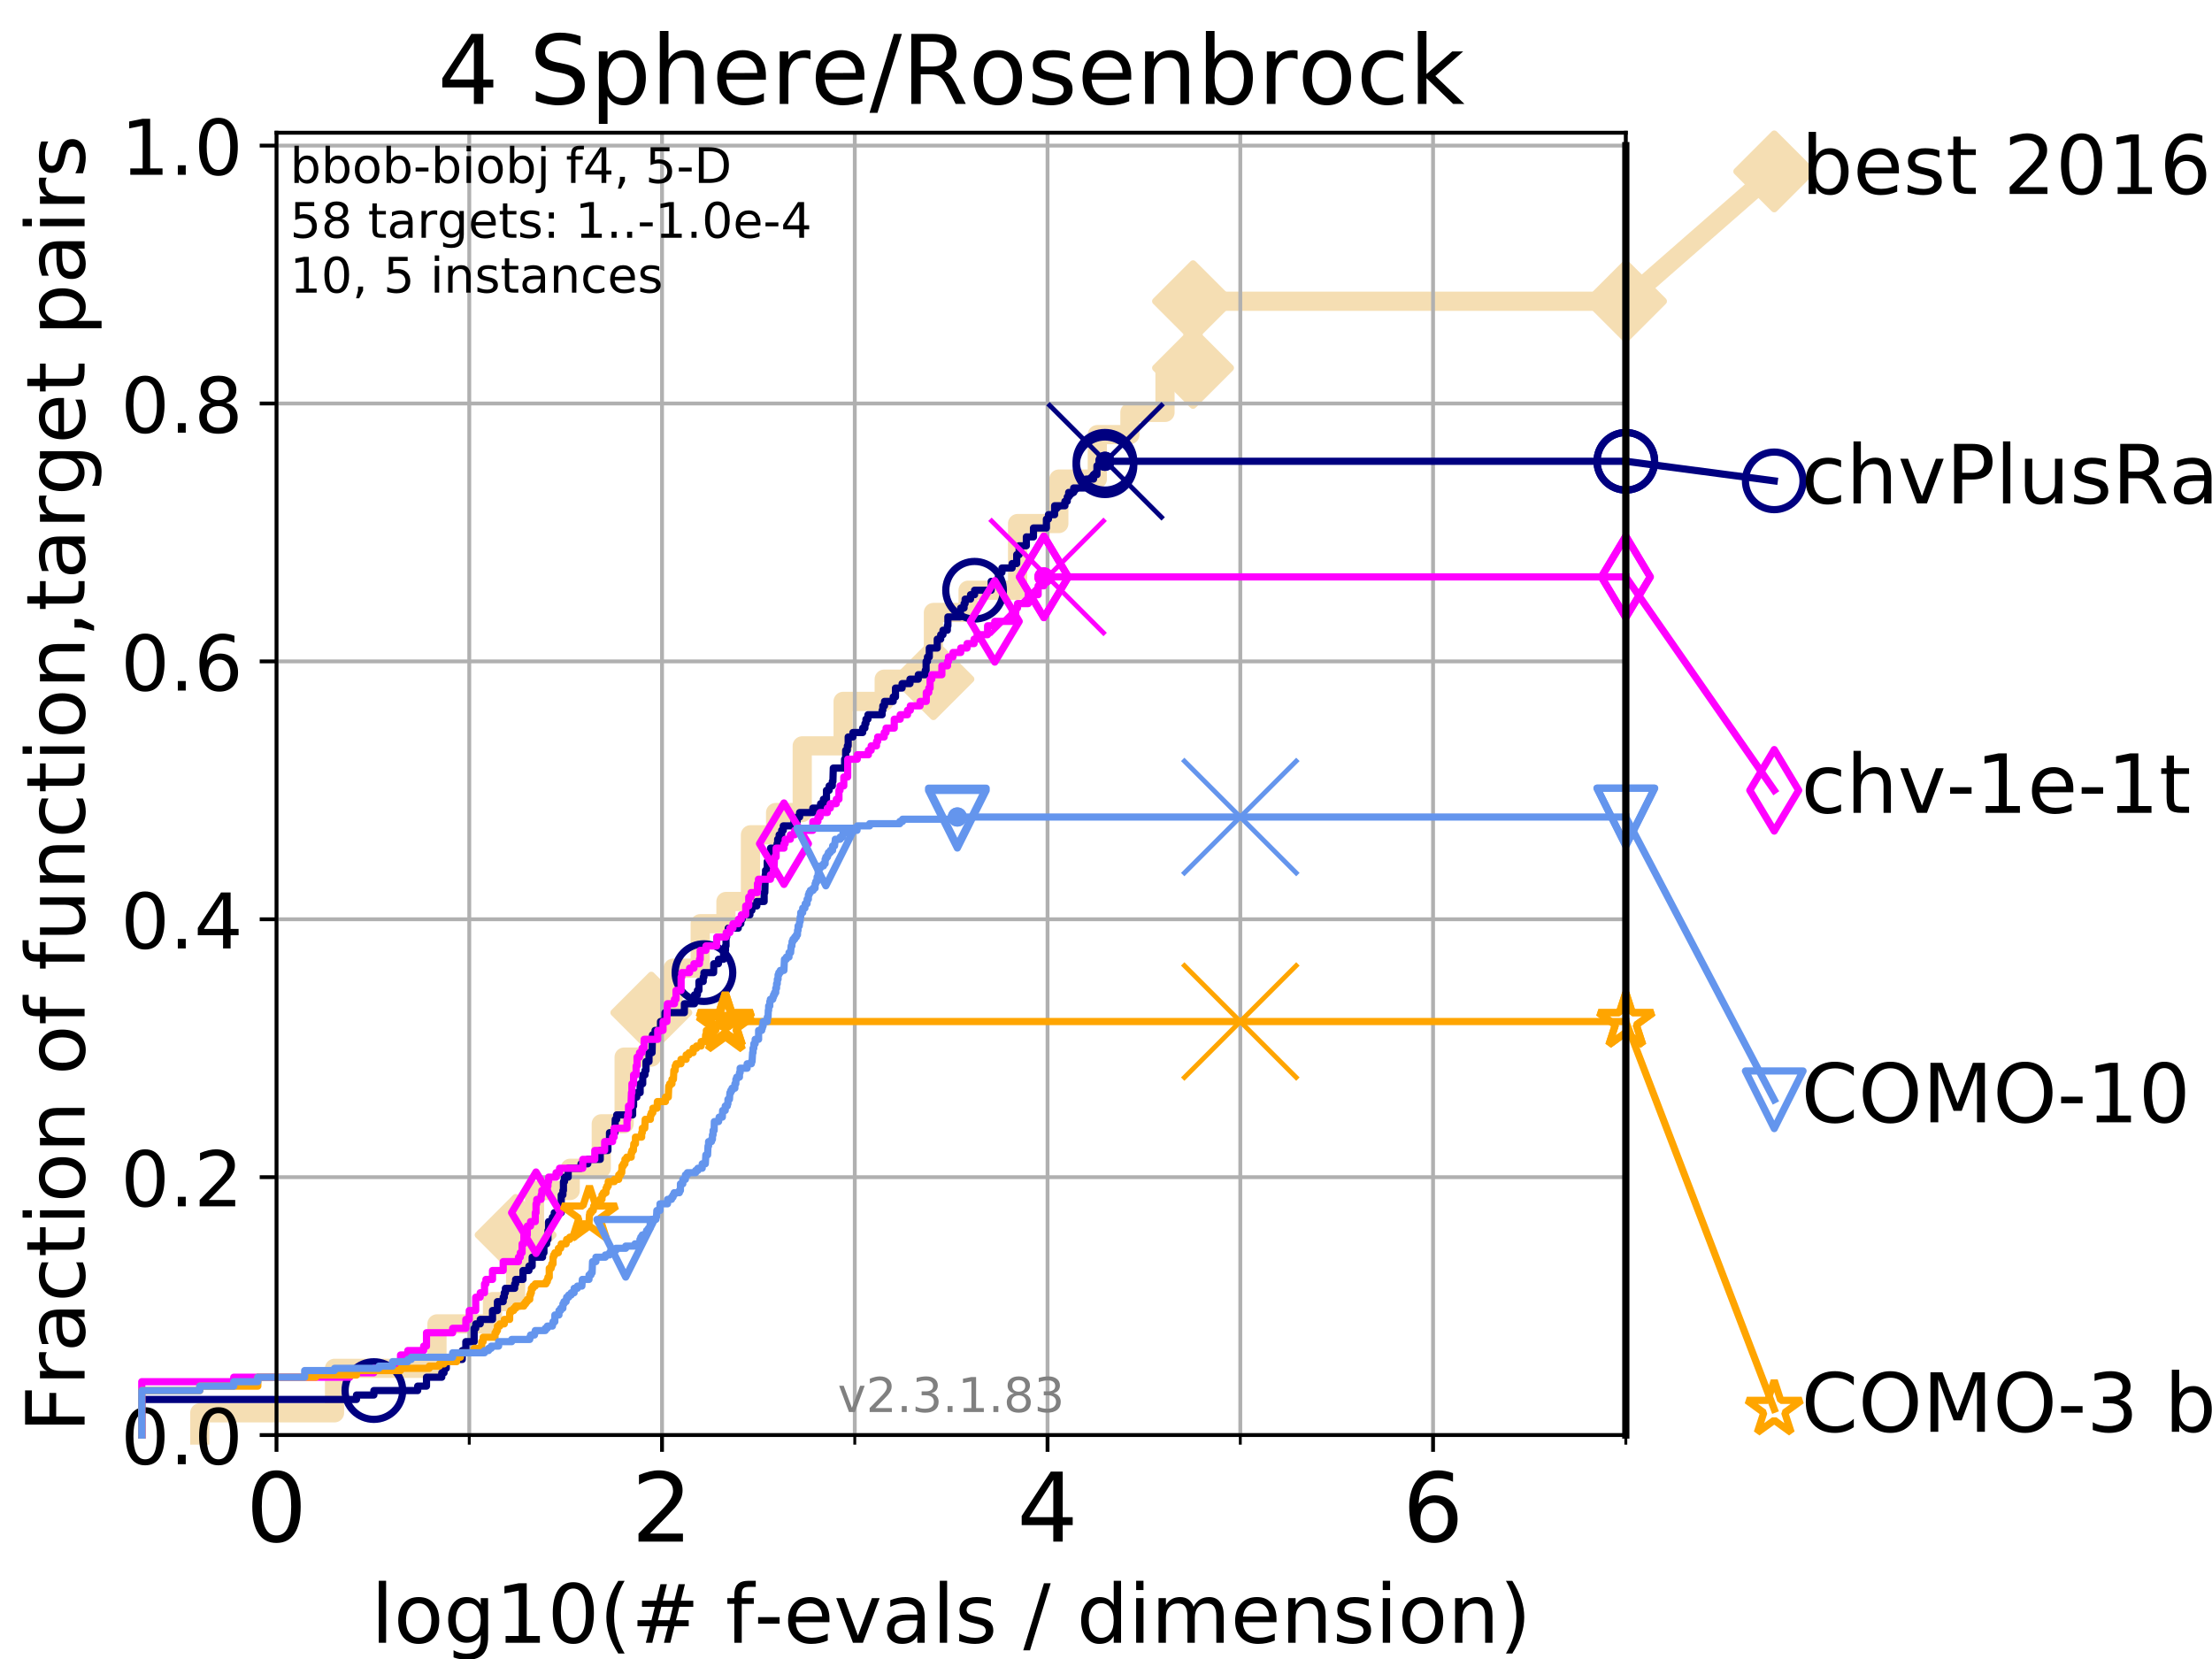 <?xml version="1.0" encoding="utf-8" standalone="no"?>
<!DOCTYPE svg PUBLIC "-//W3C//DTD SVG 1.1//EN"
  "http://www.w3.org/Graphics/SVG/1.1/DTD/svg11.dtd">
<!-- Created with matplotlib (https://matplotlib.org/) -->
<svg height="345.6pt" version="1.1" viewBox="0 0 460.8 345.6" width="460.8pt" xmlns="http://www.w3.org/2000/svg" xmlns:xlink="http://www.w3.org/1999/xlink">
 <defs>
  <style type="text/css">
*{stroke-linecap:butt;stroke-linejoin:round;}
  </style>
 </defs>
 <g id="figure_1">
  <g id="patch_1">
   <path d="M 0 345.6 
L 460.8 345.6 
L 460.8 0 
L 0 0 
z
" style="fill:#ffffff;"/>
  </g>
  <g id="axes_1">
   <g id="patch_2">
    <path d="M 57.6 298.944 
L 338.688 298.944 
L 338.688 27.648 
L 57.6 27.648 
z
" style="fill:#ffffff;"/>
   </g>
   <g id="line2d_1">
    <path d="M 41.621 298.944 
L 41.621 294.313 
L 69.688 294.313 
L 69.688 285.05 
L 91.03 285.05 
L 91.03 275.788 
L 102.597 275.788 
L 102.597 271.157 
L 107.415 271.157 
L 107.415 257.263 
L 111.346 257.263 
L 111.346 248.001 
L 118.787 248.001 
L 118.787 243.37 
L 125.256 243.37 
L 125.256 234.107 
L 130.019 234.107 
L 130.019 220.214 
L 135.682 220.214 
L 135.682 210.951 
L 140.226 210.951 
L 140.226 201.689 
L 145.866 201.689 
L 145.866 192.426 
L 151.228 192.426 
L 151.228 187.795 
L 156.334 187.795 
L 156.334 173.901 
L 161.574 173.901 
L 161.574 169.27 
L 167.119 169.27 
L 167.119 155.377 
L 175.638 155.377 
L 175.638 146.114 
L 184.196 146.114 
L 184.196 141.483 
L 194.45 141.483 
L 194.45 127.589 
L 201.671 127.589 
L 201.671 122.958 
L 211.982 122.958 
L 211.982 109.065 
L 220.571 109.065 
L 220.571 99.802 
L 228.589 99.802 
L 228.589 90.54 
L 235.382 90.54 
L 235.382 85.909 
L 242.691 85.909 
L 242.691 76.646 
L 248.531 76.646 
L 248.531 62.753 
L 338.688 62.753 
" style="fill:none;stroke:#f5deb3;stroke-linecap:square;stroke-width:4;"/>
   </g>
   <g id="line2d_2">
    <defs>
     <path d="M 0 7.778 
L 7.778 0 
L 0 -7.778 
L -7.778 0 
z
" id="mcc96582bb4" style="stroke:#f5deb3;stroke-linejoin:miter;stroke-width:1.5;"/>
    </defs>
    <g>
     <use style="fill:#f5deb3;stroke:#f5deb3;stroke-linejoin:miter;stroke-width:1.5;" x="107.415" xlink:href="#mcc96582bb4" y="257.263"/>
     <use style="fill:#f5deb3;stroke:#f5deb3;stroke-linejoin:miter;stroke-width:1.5;" x="135.682" xlink:href="#mcc96582bb4" y="210.951"/>
     <use style="fill:#f5deb3;stroke:#f5deb3;stroke-linejoin:miter;stroke-width:1.5;" x="194.45" xlink:href="#mcc96582bb4" y="141.483"/>
     <use style="fill:#f5deb3;stroke:#f5deb3;stroke-linejoin:miter;stroke-width:1.5;" x="248.531" xlink:href="#mcc96582bb4" y="76.646"/>
     <use style="fill:#f5deb3;stroke:#f5deb3;stroke-linejoin:miter;stroke-width:1.5;" x="248.531" xlink:href="#mcc96582bb4" y="62.753"/>
     <use style="fill:#f5deb3;stroke:#f5deb3;stroke-linejoin:miter;stroke-width:1.5;" x="338.688" xlink:href="#mcc96582bb4" y="62.753"/>
    </g>
   </g>
   <g id="line2d_3">
    <path style="fill:none;stroke:#f5deb3;stroke-linecap:square;stroke-width:4;"/>
    <g/>
   </g>
   <g id="line2d_4">
    <path d="M 338.688 62.753 
L 369.608 35.706 
" style="fill:none;stroke:#f5deb3;stroke-linecap:square;stroke-width:4;"/>
    <g>
     <use style="fill:#f5deb3;stroke:#f5deb3;stroke-linejoin:miter;stroke-width:1.5;" x="338.688" xlink:href="#mcc96582bb4" y="62.753"/>
     <use style="fill:#f5deb3;stroke:#f5deb3;stroke-linejoin:miter;stroke-width:1.5;" x="369.608" xlink:href="#mcc96582bb4" y="35.706"/>
    </g>
   </g>
   <g id="matplotlib.axis_1">
    <g id="xtick_1">
     <g id="line2d_5">
      <path clip-path="url(#p75a11a860b)" d="M 57.6 298.944 
L 57.6 27.648 
" style="fill:none;stroke:#b0b0b0;stroke-linecap:square;stroke-width:0.8;"/>
     </g>
     <g id="line2d_6">
      <defs>
       <path d="M 0 0 
L 0 3.5 
" id="m5d3f012015" style="stroke:#000000;stroke-width:0.8;"/>
      </defs>
      <g>
       <use style="stroke:#000000;stroke-width:0.8;" x="57.6" xlink:href="#m5d3f012015" y="298.944"/>
      </g>
     </g>
     <g id="text_1">
      <!-- 0 -->
      <defs>
       <path d="M 31.781 66.406 
Q 24.172 66.406 20.328 58.906 
Q 16.5 51.422 16.5 36.375 
Q 16.5 21.391 20.328 13.891 
Q 24.172 6.391 31.781 6.391 
Q 39.453 6.391 43.281 13.891 
Q 47.125 21.391 47.125 36.375 
Q 47.125 51.422 43.281 58.906 
Q 39.453 66.406 31.781 66.406 
z
M 31.781 74.219 
Q 44.047 74.219 50.516 64.516 
Q 56.984 54.828 56.984 36.375 
Q 56.984 17.969 50.516 8.266 
Q 44.047 -1.422 31.781 -1.422 
Q 19.531 -1.422 13.062 8.266 
Q 6.594 17.969 6.594 36.375 
Q 6.594 54.828 13.062 64.516 
Q 19.531 74.219 31.781 74.219 
z
" id="DejaVuSans-48"/>
      </defs>
      <g transform="translate(51.237 321.141)scale(0.2 -0.2)">
       <use xlink:href="#DejaVuSans-48"/>
      </g>
     </g>
    </g>
    <g id="xtick_2">
     <g id="line2d_7">
      <path clip-path="url(#p75a11a860b)" d="M 137.911 298.944 
L 137.911 27.648 
" style="fill:none;stroke:#b0b0b0;stroke-linecap:square;stroke-width:0.8;"/>
     </g>
     <g id="line2d_8">
      <g>
       <use style="stroke:#000000;stroke-width:0.8;" x="137.911" xlink:href="#m5d3f012015" y="298.944"/>
      </g>
     </g>
     <g id="text_2">
      <!-- 2 -->
      <defs>
       <path d="M 19.188 8.297 
L 53.609 8.297 
L 53.609 0 
L 7.328 0 
L 7.328 8.297 
Q 12.938 14.109 22.625 23.891 
Q 32.328 33.688 34.812 36.531 
Q 39.547 41.844 41.422 45.531 
Q 43.312 49.219 43.312 52.781 
Q 43.312 58.594 39.234 62.25 
Q 35.156 65.922 28.609 65.922 
Q 23.969 65.922 18.812 64.312 
Q 13.672 62.703 7.812 59.422 
L 7.812 69.391 
Q 13.766 71.781 18.938 73 
Q 24.125 74.219 28.422 74.219 
Q 39.75 74.219 46.484 68.547 
Q 53.219 62.891 53.219 53.422 
Q 53.219 48.922 51.531 44.891 
Q 49.859 40.875 45.406 35.406 
Q 44.188 33.984 37.641 27.219 
Q 31.109 20.453 19.188 8.297 
z
" id="DejaVuSans-50"/>
      </defs>
      <g transform="translate(131.548 321.141)scale(0.2 -0.2)">
       <use xlink:href="#DejaVuSans-50"/>
      </g>
     </g>
    </g>
    <g id="xtick_3">
     <g id="line2d_9">
      <path clip-path="url(#p75a11a860b)" d="M 218.222 298.944 
L 218.222 27.648 
" style="fill:none;stroke:#b0b0b0;stroke-linecap:square;stroke-width:0.8;"/>
     </g>
     <g id="line2d_10">
      <g>
       <use style="stroke:#000000;stroke-width:0.8;" x="218.222" xlink:href="#m5d3f012015" y="298.944"/>
      </g>
     </g>
     <g id="text_3">
      <!-- 4 -->
      <defs>
       <path d="M 37.797 64.312 
L 12.891 25.391 
L 37.797 25.391 
z
M 35.203 72.906 
L 47.609 72.906 
L 47.609 25.391 
L 58.016 25.391 
L 58.016 17.188 
L 47.609 17.188 
L 47.609 0 
L 37.797 0 
L 37.797 17.188 
L 4.891 17.188 
L 4.891 26.703 
z
" id="DejaVuSans-52"/>
      </defs>
      <g transform="translate(211.859 321.141)scale(0.2 -0.2)">
       <use xlink:href="#DejaVuSans-52"/>
      </g>
     </g>
    </g>
    <g id="xtick_4">
     <g id="line2d_11">
      <path clip-path="url(#p75a11a860b)" d="M 298.533 298.944 
L 298.533 27.648 
" style="fill:none;stroke:#b0b0b0;stroke-linecap:square;stroke-width:0.8;"/>
     </g>
     <g id="line2d_12">
      <g>
       <use style="stroke:#000000;stroke-width:0.8;" x="298.533" xlink:href="#m5d3f012015" y="298.944"/>
      </g>
     </g>
     <g id="text_4">
      <!-- 6 -->
      <defs>
       <path d="M 33.016 40.375 
Q 26.375 40.375 22.484 35.828 
Q 18.609 31.297 18.609 23.391 
Q 18.609 15.531 22.484 10.953 
Q 26.375 6.391 33.016 6.391 
Q 39.656 6.391 43.531 10.953 
Q 47.406 15.531 47.406 23.391 
Q 47.406 31.297 43.531 35.828 
Q 39.656 40.375 33.016 40.375 
z
M 52.594 71.297 
L 52.594 62.312 
Q 48.875 64.062 45.094 64.984 
Q 41.312 65.922 37.594 65.922 
Q 27.828 65.922 22.672 59.328 
Q 17.531 52.734 16.797 39.406 
Q 19.672 43.656 24.016 45.922 
Q 28.375 48.188 33.594 48.188 
Q 44.578 48.188 50.953 41.516 
Q 57.328 34.859 57.328 23.391 
Q 57.328 12.156 50.688 5.359 
Q 44.047 -1.422 33.016 -1.422 
Q 20.359 -1.422 13.672 8.266 
Q 6.984 17.969 6.984 36.375 
Q 6.984 53.656 15.188 63.938 
Q 23.391 74.219 37.203 74.219 
Q 40.922 74.219 44.703 73.484 
Q 48.484 72.75 52.594 71.297 
z
" id="DejaVuSans-54"/>
      </defs>
      <g transform="translate(292.17 321.141)scale(0.2 -0.2)">
       <use xlink:href="#DejaVuSans-54"/>
      </g>
     </g>
    </g>
    <g id="xtick_5">
     <g id="line2d_13">
      <path clip-path="url(#p75a11a860b)" d="M 97.755 298.944 
L 97.755 27.648 
" style="fill:none;stroke:#b0b0b0;stroke-linecap:square;stroke-width:0.8;"/>
     </g>
     <g id="line2d_14">
      <defs>
       <path d="M 0 0 
L 0 2 
" id="md5ac4a8d4c" style="stroke:#000000;stroke-width:0.6;"/>
      </defs>
      <g>
       <use style="stroke:#000000;stroke-width:0.6;" x="97.755" xlink:href="#md5ac4a8d4c" y="298.944"/>
      </g>
     </g>
    </g>
    <g id="xtick_6">
     <g id="line2d_15">
      <path clip-path="url(#p75a11a860b)" d="M 178.066 298.944 
L 178.066 27.648 
" style="fill:none;stroke:#b0b0b0;stroke-linecap:square;stroke-width:0.8;"/>
     </g>
     <g id="line2d_16">
      <g>
       <use style="stroke:#000000;stroke-width:0.6;" x="178.066" xlink:href="#md5ac4a8d4c" y="298.944"/>
      </g>
     </g>
    </g>
    <g id="xtick_7">
     <g id="line2d_17">
      <path clip-path="url(#p75a11a860b)" d="M 258.377 298.944 
L 258.377 27.648 
" style="fill:none;stroke:#b0b0b0;stroke-linecap:square;stroke-width:0.8;"/>
     </g>
     <g id="line2d_18">
      <g>
       <use style="stroke:#000000;stroke-width:0.6;" x="258.377" xlink:href="#md5ac4a8d4c" y="298.944"/>
      </g>
     </g>
    </g>
    <g id="xtick_8">
     <g id="line2d_19">
      <path clip-path="url(#p75a11a860b)" d="M 338.688 298.944 
L 338.688 27.648 
" style="fill:none;stroke:#b0b0b0;stroke-linecap:square;stroke-width:0.8;"/>
     </g>
     <g id="line2d_20">
      <g>
       <use style="stroke:#000000;stroke-width:0.6;" x="338.688" xlink:href="#md5ac4a8d4c" y="298.944"/>
      </g>
     </g>
    </g>
    <g id="text_5">
     <!-- log10(# f-evals / dimension) -->
     <defs>
      <path d="M 9.422 75.984 
L 18.406 75.984 
L 18.406 0 
L 9.422 0 
z
" id="DejaVuSans-108"/>
      <path d="M 30.609 48.391 
Q 23.391 48.391 19.188 42.75 
Q 14.984 37.109 14.984 27.297 
Q 14.984 17.484 19.156 11.844 
Q 23.344 6.203 30.609 6.203 
Q 37.797 6.203 41.984 11.859 
Q 46.188 17.531 46.188 27.297 
Q 46.188 37.016 41.984 42.703 
Q 37.797 48.391 30.609 48.391 
z
M 30.609 56 
Q 42.328 56 49.016 48.375 
Q 55.719 40.766 55.719 27.297 
Q 55.719 13.875 49.016 6.219 
Q 42.328 -1.422 30.609 -1.422 
Q 18.844 -1.422 12.172 6.219 
Q 5.516 13.875 5.516 27.297 
Q 5.516 40.766 12.172 48.375 
Q 18.844 56 30.609 56 
z
" id="DejaVuSans-111"/>
      <path d="M 45.406 27.984 
Q 45.406 37.75 41.375 43.109 
Q 37.359 48.484 30.078 48.484 
Q 22.859 48.484 18.828 43.109 
Q 14.797 37.75 14.797 27.984 
Q 14.797 18.266 18.828 12.891 
Q 22.859 7.516 30.078 7.516 
Q 37.359 7.516 41.375 12.891 
Q 45.406 18.266 45.406 27.984 
z
M 54.391 6.781 
Q 54.391 -7.172 48.188 -13.984 
Q 42 -20.797 29.203 -20.797 
Q 24.469 -20.797 20.266 -20.094 
Q 16.062 -19.391 12.109 -17.922 
L 12.109 -9.188 
Q 16.062 -11.328 19.922 -12.344 
Q 23.781 -13.375 27.781 -13.375 
Q 36.625 -13.375 41.016 -8.766 
Q 45.406 -4.156 45.406 5.172 
L 45.406 9.625 
Q 42.625 4.781 38.281 2.391 
Q 33.938 0 27.875 0 
Q 17.828 0 11.672 7.656 
Q 5.516 15.328 5.516 27.984 
Q 5.516 40.672 11.672 48.328 
Q 17.828 56 27.875 56 
Q 33.938 56 38.281 53.609 
Q 42.625 51.219 45.406 46.391 
L 45.406 54.688 
L 54.391 54.688 
z
" id="DejaVuSans-103"/>
      <path d="M 12.406 8.297 
L 28.516 8.297 
L 28.516 63.922 
L 10.984 60.406 
L 10.984 69.391 
L 28.422 72.906 
L 38.281 72.906 
L 38.281 8.297 
L 54.391 8.297 
L 54.391 0 
L 12.406 0 
z
" id="DejaVuSans-49"/>
      <path d="M 31 75.875 
Q 24.469 64.656 21.281 53.656 
Q 18.109 42.672 18.109 31.391 
Q 18.109 20.125 21.312 9.062 
Q 24.516 -2 31 -13.188 
L 23.188 -13.188 
Q 15.875 -1.703 12.234 9.375 
Q 8.594 20.453 8.594 31.391 
Q 8.594 42.281 12.203 53.312 
Q 15.828 64.359 23.188 75.875 
z
" id="DejaVuSans-40"/>
      <path d="M 51.125 44 
L 36.922 44 
L 32.812 27.688 
L 47.125 27.688 
z
M 43.797 71.781 
L 38.719 51.516 
L 52.984 51.516 
L 58.109 71.781 
L 65.922 71.781 
L 60.891 51.516 
L 76.125 51.516 
L 76.125 44 
L 58.984 44 
L 54.984 27.688 
L 70.516 27.688 
L 70.516 20.219 
L 53.078 20.219 
L 48 0 
L 40.188 0 
L 45.219 20.219 
L 30.906 20.219 
L 25.875 0 
L 18.016 0 
L 23.094 20.219 
L 7.719 20.219 
L 7.719 27.688 
L 24.906 27.688 
L 29 44 
L 13.281 44 
L 13.281 51.516 
L 30.906 51.516 
L 35.891 71.781 
z
" id="DejaVuSans-35"/>
      <path id="DejaVuSans-32"/>
      <path d="M 37.109 75.984 
L 37.109 68.5 
L 28.516 68.5 
Q 23.688 68.5 21.797 66.547 
Q 19.922 64.594 19.922 59.516 
L 19.922 54.688 
L 34.719 54.688 
L 34.719 47.703 
L 19.922 47.703 
L 19.922 0 
L 10.891 0 
L 10.891 47.703 
L 2.297 47.703 
L 2.297 54.688 
L 10.891 54.688 
L 10.891 58.5 
Q 10.891 67.625 15.141 71.797 
Q 19.391 75.984 28.609 75.984 
z
" id="DejaVuSans-102"/>
      <path d="M 4.891 31.391 
L 31.203 31.391 
L 31.203 23.391 
L 4.891 23.391 
z
" id="DejaVuSans-45"/>
      <path d="M 56.203 29.594 
L 56.203 25.203 
L 14.891 25.203 
Q 15.484 15.922 20.484 11.062 
Q 25.484 6.203 34.422 6.203 
Q 39.594 6.203 44.453 7.469 
Q 49.312 8.734 54.109 11.281 
L 54.109 2.781 
Q 49.266 0.734 44.188 -0.344 
Q 39.109 -1.422 33.891 -1.422 
Q 20.797 -1.422 13.156 6.188 
Q 5.516 13.812 5.516 26.812 
Q 5.516 40.234 12.766 48.109 
Q 20.016 56 32.328 56 
Q 43.359 56 49.781 48.891 
Q 56.203 41.797 56.203 29.594 
z
M 47.219 32.234 
Q 47.125 39.594 43.094 43.984 
Q 39.062 48.391 32.422 48.391 
Q 24.906 48.391 20.391 44.141 
Q 15.875 39.891 15.188 32.172 
z
" id="DejaVuSans-101"/>
      <path d="M 2.984 54.688 
L 12.5 54.688 
L 29.594 8.797 
L 46.688 54.688 
L 56.203 54.688 
L 35.688 0 
L 23.484 0 
z
" id="DejaVuSans-118"/>
      <path d="M 34.281 27.484 
Q 23.391 27.484 19.188 25 
Q 14.984 22.516 14.984 16.5 
Q 14.984 11.719 18.141 8.906 
Q 21.297 6.109 26.703 6.109 
Q 34.188 6.109 38.703 11.406 
Q 43.219 16.703 43.219 25.484 
L 43.219 27.484 
z
M 52.203 31.203 
L 52.203 0 
L 43.219 0 
L 43.219 8.297 
Q 40.141 3.328 35.547 0.953 
Q 30.953 -1.422 24.312 -1.422 
Q 15.922 -1.422 10.953 3.297 
Q 6 8.016 6 15.922 
Q 6 25.141 12.172 29.828 
Q 18.359 34.516 30.609 34.516 
L 43.219 34.516 
L 43.219 35.406 
Q 43.219 41.609 39.141 45 
Q 35.062 48.391 27.688 48.391 
Q 23 48.391 18.547 47.266 
Q 14.109 46.141 10.016 43.891 
L 10.016 52.203 
Q 14.938 54.109 19.578 55.047 
Q 24.219 56 28.609 56 
Q 40.484 56 46.344 49.844 
Q 52.203 43.703 52.203 31.203 
z
" id="DejaVuSans-97"/>
      <path d="M 44.281 53.078 
L 44.281 44.578 
Q 40.484 46.531 36.375 47.5 
Q 32.281 48.484 27.875 48.484 
Q 21.188 48.484 17.844 46.438 
Q 14.5 44.391 14.5 40.281 
Q 14.5 37.156 16.891 35.375 
Q 19.281 33.594 26.516 31.984 
L 29.594 31.297 
Q 39.156 29.25 43.188 25.516 
Q 47.219 21.781 47.219 15.094 
Q 47.219 7.469 41.188 3.016 
Q 35.156 -1.422 24.609 -1.422 
Q 20.219 -1.422 15.453 -0.562 
Q 10.688 0.297 5.422 2 
L 5.422 11.281 
Q 10.406 8.688 15.234 7.391 
Q 20.062 6.109 24.812 6.109 
Q 31.156 6.109 34.562 8.281 
Q 37.984 10.453 37.984 14.406 
Q 37.984 18.062 35.516 20.016 
Q 33.062 21.969 24.703 23.781 
L 21.578 24.516 
Q 13.234 26.266 9.516 29.906 
Q 5.812 33.547 5.812 39.891 
Q 5.812 47.609 11.281 51.797 
Q 16.75 56 26.812 56 
Q 31.781 56 36.172 55.266 
Q 40.578 54.547 44.281 53.078 
z
" id="DejaVuSans-115"/>
      <path d="M 25.391 72.906 
L 33.688 72.906 
L 8.297 -9.281 
L 0 -9.281 
z
" id="DejaVuSans-47"/>
      <path d="M 45.406 46.391 
L 45.406 75.984 
L 54.391 75.984 
L 54.391 0 
L 45.406 0 
L 45.406 8.203 
Q 42.578 3.328 38.25 0.953 
Q 33.938 -1.422 27.875 -1.422 
Q 17.969 -1.422 11.734 6.484 
Q 5.516 14.406 5.516 27.297 
Q 5.516 40.188 11.734 48.094 
Q 17.969 56 27.875 56 
Q 33.938 56 38.25 53.625 
Q 42.578 51.266 45.406 46.391 
z
M 14.797 27.297 
Q 14.797 17.391 18.875 11.75 
Q 22.953 6.109 30.078 6.109 
Q 37.203 6.109 41.297 11.75 
Q 45.406 17.391 45.406 27.297 
Q 45.406 37.203 41.297 42.844 
Q 37.203 48.484 30.078 48.484 
Q 22.953 48.484 18.875 42.844 
Q 14.797 37.203 14.797 27.297 
z
" id="DejaVuSans-100"/>
      <path d="M 9.422 54.688 
L 18.406 54.688 
L 18.406 0 
L 9.422 0 
z
M 9.422 75.984 
L 18.406 75.984 
L 18.406 64.594 
L 9.422 64.594 
z
" id="DejaVuSans-105"/>
      <path d="M 52 44.188 
Q 55.375 50.25 60.062 53.125 
Q 64.75 56 71.094 56 
Q 79.641 56 84.281 50.016 
Q 88.922 44.047 88.922 33.016 
L 88.922 0 
L 79.891 0 
L 79.891 32.719 
Q 79.891 40.578 77.094 44.375 
Q 74.312 48.188 68.609 48.188 
Q 61.625 48.188 57.562 43.547 
Q 53.516 38.922 53.516 30.906 
L 53.516 0 
L 44.484 0 
L 44.484 32.719 
Q 44.484 40.625 41.703 44.406 
Q 38.922 48.188 33.109 48.188 
Q 26.219 48.188 22.156 43.531 
Q 18.109 38.875 18.109 30.906 
L 18.109 0 
L 9.078 0 
L 9.078 54.688 
L 18.109 54.688 
L 18.109 46.188 
Q 21.188 51.219 25.484 53.609 
Q 29.781 56 35.688 56 
Q 41.656 56 45.828 52.969 
Q 50 49.953 52 44.188 
z
" id="DejaVuSans-109"/>
      <path d="M 54.891 33.016 
L 54.891 0 
L 45.906 0 
L 45.906 32.719 
Q 45.906 40.484 42.875 44.328 
Q 39.844 48.188 33.797 48.188 
Q 26.516 48.188 22.312 43.547 
Q 18.109 38.922 18.109 30.906 
L 18.109 0 
L 9.078 0 
L 9.078 54.688 
L 18.109 54.688 
L 18.109 46.188 
Q 21.344 51.125 25.703 53.562 
Q 30.078 56 35.797 56 
Q 45.219 56 50.047 50.172 
Q 54.891 44.344 54.891 33.016 
z
" id="DejaVuSans-110"/>
      <path d="M 8.016 75.875 
L 15.828 75.875 
Q 23.141 64.359 26.781 53.312 
Q 30.422 42.281 30.422 31.391 
Q 30.422 20.453 26.781 9.375 
Q 23.141 -1.703 15.828 -13.188 
L 8.016 -13.188 
Q 14.5 -2 17.703 9.062 
Q 20.906 20.125 20.906 31.391 
Q 20.906 42.672 17.703 53.656 
Q 14.5 64.656 8.016 75.875 
z
" id="DejaVuSans-41"/>
     </defs>
     <g transform="translate(77.303 342.218)scale(0.17 -0.17)">
      <use xlink:href="#DejaVuSans-108"/>
      <use x="27.783" xlink:href="#DejaVuSans-111"/>
      <use x="88.965" xlink:href="#DejaVuSans-103"/>
      <use x="152.441" xlink:href="#DejaVuSans-49"/>
      <use x="216.064" xlink:href="#DejaVuSans-48"/>
      <use x="279.688" xlink:href="#DejaVuSans-40"/>
      <use x="318.701" xlink:href="#DejaVuSans-35"/>
      <use x="402.49" xlink:href="#DejaVuSans-32"/>
      <use x="434.277" xlink:href="#DejaVuSans-102"/>
      <use x="469.404" xlink:href="#DejaVuSans-45"/>
      <use x="505.488" xlink:href="#DejaVuSans-101"/>
      <use x="567.012" xlink:href="#DejaVuSans-118"/>
      <use x="626.191" xlink:href="#DejaVuSans-97"/>
      <use x="687.471" xlink:href="#DejaVuSans-108"/>
      <use x="715.254" xlink:href="#DejaVuSans-115"/>
      <use x="767.354" xlink:href="#DejaVuSans-32"/>
      <use x="799.141" xlink:href="#DejaVuSans-47"/>
      <use x="832.832" xlink:href="#DejaVuSans-32"/>
      <use x="864.619" xlink:href="#DejaVuSans-100"/>
      <use x="928.096" xlink:href="#DejaVuSans-105"/>
      <use x="955.879" xlink:href="#DejaVuSans-109"/>
      <use x="1053.291" xlink:href="#DejaVuSans-101"/>
      <use x="1114.814" xlink:href="#DejaVuSans-110"/>
      <use x="1178.193" xlink:href="#DejaVuSans-115"/>
      <use x="1230.293" xlink:href="#DejaVuSans-105"/>
      <use x="1258.076" xlink:href="#DejaVuSans-111"/>
      <use x="1319.258" xlink:href="#DejaVuSans-110"/>
      <use x="1382.637" xlink:href="#DejaVuSans-41"/>
     </g>
    </g>
   </g>
   <g id="matplotlib.axis_2">
    <g id="ytick_1">
     <g id="line2d_21">
      <path clip-path="url(#p75a11a860b)" d="M 57.6 298.944 
L 338.688 298.944 
" style="fill:none;stroke:#b0b0b0;stroke-linecap:square;stroke-width:0.8;"/>
     </g>
     <g id="line2d_22">
      <defs>
       <path d="M 0 0 
L -3.5 0 
" id="m6ae7c4196f" style="stroke:#000000;stroke-width:0.8;"/>
      </defs>
      <g>
       <use style="stroke:#000000;stroke-width:0.8;" x="57.6" xlink:href="#m6ae7c4196f" y="298.944"/>
      </g>
     </g>
     <g id="text_6">
      <!-- 0.0 -->
      <defs>
       <path d="M 10.688 12.406 
L 21 12.406 
L 21 0 
L 10.688 0 
z
" id="DejaVuSans-46"/>
      </defs>
      <g transform="translate(25.155 305.023)scale(0.16 -0.16)">
       <use xlink:href="#DejaVuSans-48"/>
       <use x="63.623" xlink:href="#DejaVuSans-46"/>
       <use x="95.41" xlink:href="#DejaVuSans-48"/>
      </g>
     </g>
    </g>
    <g id="ytick_2">
     <g id="line2d_23">
      <path clip-path="url(#p75a11a860b)" d="M 57.6 245.222 
L 338.688 245.222 
" style="fill:none;stroke:#b0b0b0;stroke-linecap:square;stroke-width:0.8;"/>
     </g>
     <g id="line2d_24">
      <g>
       <use style="stroke:#000000;stroke-width:0.8;" x="57.6" xlink:href="#m6ae7c4196f" y="245.222"/>
      </g>
     </g>
     <g id="text_7">
      <!-- 0.2 -->
      <g transform="translate(25.155 251.301)scale(0.16 -0.16)">
       <use xlink:href="#DejaVuSans-48"/>
       <use x="63.623" xlink:href="#DejaVuSans-46"/>
       <use x="95.41" xlink:href="#DejaVuSans-50"/>
      </g>
     </g>
    </g>
    <g id="ytick_3">
     <g id="line2d_25">
      <path clip-path="url(#p75a11a860b)" d="M 57.6 191.5 
L 338.688 191.5 
" style="fill:none;stroke:#b0b0b0;stroke-linecap:square;stroke-width:0.8;"/>
     </g>
     <g id="line2d_26">
      <g>
       <use style="stroke:#000000;stroke-width:0.8;" x="57.6" xlink:href="#m6ae7c4196f" y="191.5"/>
      </g>
     </g>
     <g id="text_8">
      <!-- 0.4 -->
      <g transform="translate(25.155 197.579)scale(0.16 -0.16)">
       <use xlink:href="#DejaVuSans-48"/>
       <use x="63.623" xlink:href="#DejaVuSans-46"/>
       <use x="95.41" xlink:href="#DejaVuSans-52"/>
      </g>
     </g>
    </g>
    <g id="ytick_4">
     <g id="line2d_27">
      <path clip-path="url(#p75a11a860b)" d="M 57.6 137.778 
L 338.688 137.778 
" style="fill:none;stroke:#b0b0b0;stroke-linecap:square;stroke-width:0.8;"/>
     </g>
     <g id="line2d_28">
      <g>
       <use style="stroke:#000000;stroke-width:0.8;" x="57.6" xlink:href="#m6ae7c4196f" y="137.778"/>
      </g>
     </g>
     <g id="text_9">
      <!-- 0.6 -->
      <g transform="translate(25.155 143.857)scale(0.16 -0.16)">
       <use xlink:href="#DejaVuSans-48"/>
       <use x="63.623" xlink:href="#DejaVuSans-46"/>
       <use x="95.41" xlink:href="#DejaVuSans-54"/>
      </g>
     </g>
    </g>
    <g id="ytick_5">
     <g id="line2d_29">
      <path clip-path="url(#p75a11a860b)" d="M 57.6 84.056 
L 338.688 84.056 
" style="fill:none;stroke:#b0b0b0;stroke-linecap:square;stroke-width:0.8;"/>
     </g>
     <g id="line2d_30">
      <g>
       <use style="stroke:#000000;stroke-width:0.8;" x="57.6" xlink:href="#m6ae7c4196f" y="84.056"/>
      </g>
     </g>
     <g id="text_10">
      <!-- 0.8 -->
      <defs>
       <path d="M 31.781 34.625 
Q 24.75 34.625 20.719 30.859 
Q 16.703 27.094 16.703 20.516 
Q 16.703 13.922 20.719 10.156 
Q 24.75 6.391 31.781 6.391 
Q 38.812 6.391 42.859 10.172 
Q 46.922 13.969 46.922 20.516 
Q 46.922 27.094 42.891 30.859 
Q 38.875 34.625 31.781 34.625 
z
M 21.922 38.812 
Q 15.578 40.375 12.031 44.719 
Q 8.5 49.078 8.5 55.328 
Q 8.5 64.062 14.719 69.141 
Q 20.953 74.219 31.781 74.219 
Q 42.672 74.219 48.875 69.141 
Q 55.078 64.062 55.078 55.328 
Q 55.078 49.078 51.531 44.719 
Q 48 40.375 41.703 38.812 
Q 48.828 37.156 52.797 32.312 
Q 56.781 27.484 56.781 20.516 
Q 56.781 9.906 50.312 4.234 
Q 43.844 -1.422 31.781 -1.422 
Q 19.734 -1.422 13.25 4.234 
Q 6.781 9.906 6.781 20.516 
Q 6.781 27.484 10.781 32.312 
Q 14.797 37.156 21.922 38.812 
z
M 18.312 54.391 
Q 18.312 48.734 21.844 45.562 
Q 25.391 42.391 31.781 42.391 
Q 38.141 42.391 41.719 45.562 
Q 45.312 48.734 45.312 54.391 
Q 45.312 60.062 41.719 63.234 
Q 38.141 66.406 31.781 66.406 
Q 25.391 66.406 21.844 63.234 
Q 18.312 60.062 18.312 54.391 
z
" id="DejaVuSans-56"/>
      </defs>
      <g transform="translate(25.155 90.135)scale(0.16 -0.16)">
       <use xlink:href="#DejaVuSans-48"/>
       <use x="63.623" xlink:href="#DejaVuSans-46"/>
       <use x="95.41" xlink:href="#DejaVuSans-56"/>
      </g>
     </g>
    </g>
    <g id="ytick_6">
     <g id="line2d_31">
      <path clip-path="url(#p75a11a860b)" d="M 57.6 30.334 
L 338.688 30.334 
" style="fill:none;stroke:#b0b0b0;stroke-linecap:square;stroke-width:0.8;"/>
     </g>
     <g id="line2d_32">
      <g>
       <use style="stroke:#000000;stroke-width:0.8;" x="57.6" xlink:href="#m6ae7c4196f" y="30.334"/>
      </g>
     </g>
     <g id="text_11">
      <!-- 1.0 -->
      <g transform="translate(25.155 36.413)scale(0.16 -0.16)">
       <use xlink:href="#DejaVuSans-49"/>
       <use x="63.623" xlink:href="#DejaVuSans-46"/>
       <use x="95.41" xlink:href="#DejaVuSans-48"/>
      </g>
     </g>
    </g>
    <g id="text_12">
     <!-- Fraction of function,target pairs -->
     <defs>
      <path d="M 9.812 72.906 
L 51.703 72.906 
L 51.703 64.594 
L 19.672 64.594 
L 19.672 43.109 
L 48.578 43.109 
L 48.578 34.812 
L 19.672 34.812 
L 19.672 0 
L 9.812 0 
z
" id="DejaVuSans-70"/>
      <path d="M 41.109 46.297 
Q 39.594 47.172 37.812 47.578 
Q 36.031 48 33.891 48 
Q 26.266 48 22.188 43.047 
Q 18.109 38.094 18.109 28.812 
L 18.109 0 
L 9.078 0 
L 9.078 54.688 
L 18.109 54.688 
L 18.109 46.188 
Q 20.953 51.172 25.484 53.578 
Q 30.031 56 36.531 56 
Q 37.453 56 38.578 55.875 
Q 39.703 55.766 41.062 55.516 
z
" id="DejaVuSans-114"/>
      <path d="M 48.781 52.594 
L 48.781 44.188 
Q 44.969 46.297 41.141 47.344 
Q 37.312 48.391 33.406 48.391 
Q 24.656 48.391 19.812 42.844 
Q 14.984 37.312 14.984 27.297 
Q 14.984 17.281 19.812 11.734 
Q 24.656 6.203 33.406 6.203 
Q 37.312 6.203 41.141 7.25 
Q 44.969 8.297 48.781 10.406 
L 48.781 2.094 
Q 45.016 0.344 40.984 -0.531 
Q 36.969 -1.422 32.422 -1.422 
Q 20.062 -1.422 12.781 6.344 
Q 5.516 14.109 5.516 27.297 
Q 5.516 40.672 12.859 48.328 
Q 20.219 56 33.016 56 
Q 37.156 56 41.109 55.141 
Q 45.062 54.297 48.781 52.594 
z
" id="DejaVuSans-99"/>
      <path d="M 18.312 70.219 
L 18.312 54.688 
L 36.812 54.688 
L 36.812 47.703 
L 18.312 47.703 
L 18.312 18.016 
Q 18.312 11.328 20.141 9.422 
Q 21.969 7.516 27.594 7.516 
L 36.812 7.516 
L 36.812 0 
L 27.594 0 
Q 17.188 0 13.234 3.875 
Q 9.281 7.766 9.281 18.016 
L 9.281 47.703 
L 2.688 47.703 
L 2.688 54.688 
L 9.281 54.688 
L 9.281 70.219 
z
" id="DejaVuSans-116"/>
      <path d="M 8.5 21.578 
L 8.5 54.688 
L 17.484 54.688 
L 17.484 21.922 
Q 17.484 14.156 20.5 10.266 
Q 23.531 6.391 29.594 6.391 
Q 36.859 6.391 41.078 11.031 
Q 45.312 15.672 45.312 23.688 
L 45.312 54.688 
L 54.297 54.688 
L 54.297 0 
L 45.312 0 
L 45.312 8.406 
Q 42.047 3.422 37.719 1 
Q 33.406 -1.422 27.688 -1.422 
Q 18.266 -1.422 13.375 4.438 
Q 8.5 10.297 8.5 21.578 
z
M 31.109 56 
z
" id="DejaVuSans-117"/>
      <path d="M 11.719 12.406 
L 22.016 12.406 
L 22.016 4 
L 14.016 -11.625 
L 7.719 -11.625 
L 11.719 4 
z
" id="DejaVuSans-44"/>
      <path d="M 18.109 8.203 
L 18.109 -20.797 
L 9.078 -20.797 
L 9.078 54.688 
L 18.109 54.688 
L 18.109 46.391 
Q 20.953 51.266 25.266 53.625 
Q 29.594 56 35.594 56 
Q 45.562 56 51.781 48.094 
Q 58.016 40.188 58.016 27.297 
Q 58.016 14.406 51.781 6.484 
Q 45.562 -1.422 35.594 -1.422 
Q 29.594 -1.422 25.266 0.953 
Q 20.953 3.328 18.109 8.203 
z
M 48.688 27.297 
Q 48.688 37.203 44.609 42.844 
Q 40.531 48.484 33.406 48.484 
Q 26.266 48.484 22.188 42.844 
Q 18.109 37.203 18.109 27.297 
Q 18.109 17.391 22.188 11.75 
Q 26.266 6.109 33.406 6.109 
Q 40.531 6.109 44.609 11.75 
Q 48.688 17.391 48.688 27.297 
z
" id="DejaVuSans-112"/>
     </defs>
     <g transform="translate(17.62 298.435)rotate(-90)scale(0.17 -0.17)">
      <use xlink:href="#DejaVuSans-70"/>
      <use x="57.41" xlink:href="#DejaVuSans-114"/>
      <use x="98.523" xlink:href="#DejaVuSans-97"/>
      <use x="159.803" xlink:href="#DejaVuSans-99"/>
      <use x="214.783" xlink:href="#DejaVuSans-116"/>
      <use x="253.992" xlink:href="#DejaVuSans-105"/>
      <use x="281.775" xlink:href="#DejaVuSans-111"/>
      <use x="342.957" xlink:href="#DejaVuSans-110"/>
      <use x="406.336" xlink:href="#DejaVuSans-32"/>
      <use x="438.123" xlink:href="#DejaVuSans-111"/>
      <use x="499.305" xlink:href="#DejaVuSans-102"/>
      <use x="534.51" xlink:href="#DejaVuSans-32"/>
      <use x="566.297" xlink:href="#DejaVuSans-102"/>
      <use x="601.502" xlink:href="#DejaVuSans-117"/>
      <use x="664.881" xlink:href="#DejaVuSans-110"/>
      <use x="728.26" xlink:href="#DejaVuSans-99"/>
      <use x="783.24" xlink:href="#DejaVuSans-116"/>
      <use x="822.449" xlink:href="#DejaVuSans-105"/>
      <use x="850.232" xlink:href="#DejaVuSans-111"/>
      <use x="911.414" xlink:href="#DejaVuSans-110"/>
      <use x="974.793" xlink:href="#DejaVuSans-44"/>
      <use x="1006.58" xlink:href="#DejaVuSans-116"/>
      <use x="1045.789" xlink:href="#DejaVuSans-97"/>
      <use x="1107.068" xlink:href="#DejaVuSans-114"/>
      <use x="1148.166" xlink:href="#DejaVuSans-103"/>
      <use x="1211.643" xlink:href="#DejaVuSans-101"/>
      <use x="1273.166" xlink:href="#DejaVuSans-116"/>
      <use x="1312.375" xlink:href="#DejaVuSans-32"/>
      <use x="1344.162" xlink:href="#DejaVuSans-112"/>
      <use x="1407.639" xlink:href="#DejaVuSans-97"/>
      <use x="1468.918" xlink:href="#DejaVuSans-105"/>
      <use x="1496.701" xlink:href="#DejaVuSans-114"/>
      <use x="1537.814" xlink:href="#DejaVuSans-115"/>
     </g>
    </g>
   </g>
   <g id="line2d_33">
    <defs>
     <path d="M 0 1.5 
C 0.398 1.5 0.779 1.342 1.061 1.061 
C 1.342 0.779 1.5 0.398 1.5 0 
C 1.5 -0.398 1.342 -0.779 1.061 -1.061 
C 0.779 -1.342 0.398 -1.5 0 -1.5 
C -0.398 -1.5 -0.779 -1.342 -1.061 -1.061 
C -1.342 -0.779 -1.5 -0.398 -1.5 0 
C -1.5 0.398 -1.342 0.779 -1.061 1.061 
C -0.779 1.342 -0.398 1.5 0 1.5 
z
" id="m1e29a378d3" style="stroke:#f5deb3;"/>
    </defs>
    <g>
     <use style="fill:#f5deb3;stroke:#f5deb3;" x="248.531" xlink:href="#m1e29a378d3" y="62.753"/>
     <use style="fill:#f5deb3;stroke:#f5deb3;" x="248.531" xlink:href="#m1e29a378d3" y="62.753"/>
    </g>
   </g>
   <g id="line2d_34">
    <defs>
     <path d="M 0 1.5 
C 0.398 1.5 0.779 1.342 1.061 1.061 
C 1.342 0.779 1.5 0.398 1.5 0 
C 1.5 -0.398 1.342 -0.779 1.061 -1.061 
C 0.779 -1.342 0.398 -1.5 0 -1.5 
C -0.398 -1.5 -0.779 -1.342 -1.061 -1.061 
C -1.342 -0.779 -1.5 -0.398 -1.5 0 
C -1.5 0.398 -1.342 0.779 -1.061 1.061 
C -0.779 1.342 -0.398 1.5 0 1.5 
z
" id="m868d101f21" style="stroke:#000080;"/>
    </defs>
    <g>
     <use style="fill:#000080;stroke:#000080;" x="230.184" xlink:href="#m868d101f21" y="96.097"/>
     <use style="fill:#000080;stroke:#000080;" x="230.184" xlink:href="#m868d101f21" y="96.097"/>
    </g>
   </g>
   <g id="line2d_35">
    <path d="M 29.533 298.944 
L 29.533 291.534 
L 74.263 291.534 
L 74.263 290.608 
L 77.885 290.608 
L 77.885 289.682 
L 87.01 289.682 
L 87.01 288.755 
L 88.847 288.755 
L 88.847 286.903 
L 92.027 286.903 
L 92.027 285.977 
L 92.504 285.977 
L 92.504 285.05 
L 92.969 285.05 
L 92.969 283.198 
L 96.301 283.198 
L 96.301 281.345 
L 97.044 281.345 
L 97.044 279.493 
L 98.772 279.493 
L 98.772 276.714 
L 99.098 276.714 
L 99.098 275.788 
L 100.04 275.788 
L 100.04 274.862 
L 102.597 274.862 
L 102.597 273.009 
L 103.623 273.009 
L 103.623 271.157 
L 104.826 271.157 
L 104.826 270.231 
L 105.057 270.231 
L 105.057 269.304 
L 105.285 269.304 
L 105.285 268.378 
L 107.213 268.378 
L 107.213 267.452 
L 107.415 267.452 
L 107.415 266.526 
L 108.949 266.526 
L 108.949 264.673 
L 110.189 264.673 
L 110.189 263.747 
L 110.86 263.747 
L 110.86 261.894 
L 113.023 261.894 
L 113.023 260.968 
L 113.311 260.968 
L 113.311 259.116 
L 113.874 259.116 
L 113.874 258.189 
L 114.148 258.189 
L 114.148 256.337 
L 114.284 256.337 
L 114.284 254.484 
L 115.077 254.484 
L 115.077 253.558 
L 115.46 253.558 
L 115.46 252.632 
L 116.914 252.632 
L 116.914 248.927 
L 117.26 248.927 
L 117.26 248.001 
L 117.373 248.001 
L 117.373 246.148 
L 117.598 246.148 
L 117.598 245.222 
L 118.364 245.222 
L 118.364 243.37 
L 121.037 243.37 
L 121.037 242.443 
L 122.447 242.443 
L 122.447 241.517 
L 125.038 241.517 
L 125.038 239.665 
L 126.64 239.665 
L 126.64 237.812 
L 126.97 237.812 
L 126.97 235.96 
L 128.108 235.96 
L 128.169 233.181 
L 128.471 233.181 
L 128.471 232.255 
L 131.79 232.255 
L 131.79 230.402 
L 131.987 230.402 
L 131.987 228.55 
L 132.66 228.55 
L 132.66 227.623 
L 133.353 227.623 
L 133.353 225.771 
L 133.888 225.771 
L 133.888 223.918 
L 134.365 223.918 
L 134.365 222.992 
L 134.577 222.992 
L 134.577 221.14 
L 135.199 221.14 
L 135.199 219.287 
L 135.839 219.287 
L 135.918 215.582 
L 136.457 215.582 
L 136.457 214.656 
L 137.594 214.656 
L 137.594 212.804 
L 138.528 212.804 
L 138.528 210.951 
L 142.567 210.951 
L 142.567 209.099 
L 144.677 209.099 
L 144.677 207.246 
L 145.282 207.246 
L 145.282 206.32 
L 145.599 206.32 
L 145.599 204.467 
L 146.495 204.467 
L 146.495 203.541 
L 146.644 203.541 
L 146.644 202.615 
L 148.658 202.615 
L 148.696 200.762 
L 149.664 200.762 
L 149.664 199.836 
L 150.733 199.836 
L 150.733 197.984 
L 151.13 197.984 
L 151.13 197.057 
L 151.244 197.057 
L 151.244 195.205 
L 151.389 195.205 
L 151.389 194.279 
L 151.708 194.279 
L 151.708 193.353 
L 153.792 193.353 
L 153.792 192.426 
L 154.331 192.426 
L 154.331 191.5 
L 154.614 191.5 
L 154.614 190.574 
L 156.224 190.574 
L 156.224 189.648 
L 156.634 189.648 
L 156.634 188.721 
L 157.664 188.721 
L 157.664 187.795 
L 159.181 187.795 
L 159.181 185.943 
L 159.324 185.943 
L 159.416 182.238 
L 159.477 182.238 
L 159.477 181.311 
L 159.828 181.311 
L 159.828 179.459 
L 160.509 179.459 
L 160.519 176.68 
L 161.876 176.68 
L 161.876 175.754 
L 161.999 175.754 
L 161.999 174.828 
L 162.312 174.828 
L 162.312 173.901 
L 162.838 173.901 
L 162.838 172.975 
L 163.169 172.975 
L 163.169 172.049 
L 165.404 172.049 
L 165.404 171.123 
L 166.069 171.123 
L 166.069 170.196 
L 166.575 170.196 
L 166.575 169.27 
L 169.326 169.27 
L 169.326 168.344 
L 170.941 168.344 
L 170.941 167.418 
L 171.529 167.418 
L 171.529 166.492 
L 172.167 166.492 
L 172.167 164.639 
L 172.73 164.639 
L 172.73 163.713 
L 173.386 163.713 
L 173.386 162.787 
L 173.508 162.787 
L 173.59 160.008 
L 175.948 160.008 
L 175.948 158.155 
L 176.167 158.155 
L 176.167 156.303 
L 176.517 156.303 
L 176.517 155.377 
L 176.692 155.377 
L 176.692 153.524 
L 177.678 153.524 
L 177.678 152.598 
L 179.713 152.598 
L 179.713 151.672 
L 180.179 151.672 
L 180.179 150.745 
L 180.397 150.745 
L 180.397 149.819 
L 180.81 149.819 
L 180.81 148.893 
L 183.761 148.893 
L 183.761 147.967 
L 183.909 147.967 
L 183.909 147.04 
L 184.26 147.04 
L 184.26 146.114 
L 186.068 146.114 
L 186.068 145.188 
L 186.546 145.188 
L 186.546 143.336 
L 187.921 143.336 
L 187.921 142.409 
L 189.565 142.409 
L 189.565 141.483 
L 191.297 141.483 
L 191.297 140.557 
L 192.75 140.557 
L 192.75 139.631 
L 192.924 139.631 
L 192.924 137.778 
L 193.208 137.778 
L 193.208 136.852 
L 193.589 136.852 
L 193.589 134.999 
L 195.244 134.999 
L 195.244 133.147 
L 195.965 133.147 
L 195.965 132.221 
L 196.439 132.221 
L 196.439 131.294 
L 197.349 131.294 
L 197.349 130.368 
L 197.465 130.368 
L 197.465 128.516 
L 200.03 128.516 
L 200.128 126.663 
L 200.831 126.663 
L 200.831 125.737 
L 201.052 125.737 
L 201.052 124.811 
L 202.178 124.811 
L 202.178 123.884 
L 203.022 123.884 
L 203.022 122.958 
L 206.487 122.958 
L 206.487 121.106 
L 207.969 121.106 
L 207.969 120.179 
L 208.12 120.179 
L 208.12 119.253 
L 208.725 119.253 
L 208.725 118.327 
L 210.842 118.327 
L 210.842 117.401 
L 211.799 117.401 
L 211.799 115.548 
L 212.304 115.548 
L 212.304 113.696 
L 213.808 113.696 
L 213.808 111.843 
L 215.291 111.843 
L 215.291 109.991 
L 217.985 109.991 
L 217.985 108.138 
L 218.414 108.138 
L 218.414 107.212 
L 219.698 107.212 
L 219.698 105.36 
L 221.844 105.36 
L 221.844 104.433 
L 222.327 104.433 
L 222.327 103.507 
L 222.625 103.507 
L 222.625 102.581 
L 223.666 102.581 
L 223.666 101.655 
L 225.933 101.655 
L 225.933 100.728 
L 226.282 100.728 
L 226.282 99.802 
L 227.808 99.802 
L 227.808 98.876 
L 228.519 98.876 
L 228.519 97.023 
L 230.184 97.023 
L 230.184 96.097 
L 338.688 96.097 
L 338.688 96.097 
" style="fill:none;stroke:#000080;stroke-linecap:square;stroke-width:1.5;"/>
   </g>
   <g id="line2d_36">
    <defs>
     <path d="M 0 6 
C 1.591 6 3.117 5.368 4.243 4.243 
C 5.368 3.117 6 1.591 6 0 
C 6 -1.591 5.368 -3.117 4.243 -4.243 
C 3.117 -5.368 1.591 -6 0 -6 
C -1.591 -6 -3.117 -5.368 -4.243 -4.243 
C -5.368 -3.117 -6 -1.591 -6 0 
C -6 1.591 -5.368 3.117 -4.243 4.243 
C -3.117 5.368 -1.591 6 0 6 
z
" id="m612369c934" style="stroke:#000080;stroke-width:1.5;"/>
    </defs>
    <g>
     <use style="fill-opacity:0;stroke:#000080;stroke-width:1.5;" x="77.885" xlink:href="#m612369c934" y="289.682"/>
     <use style="fill-opacity:0;stroke:#000080;stroke-width:1.5;" x="146.644" xlink:href="#m612369c934" y="202.615"/>
     <use style="fill-opacity:0;stroke:#000080;stroke-width:1.5;" x="203.022" xlink:href="#m612369c934" y="122.958"/>
     <use style="fill-opacity:0;stroke:#000080;stroke-width:1.5;" x="230.184" xlink:href="#m612369c934" y="97.023"/>
     <use style="fill-opacity:0;stroke:#000080;stroke-width:1.5;" x="230.184" xlink:href="#m612369c934" y="96.097"/>
     <use style="fill-opacity:0;stroke:#000080;stroke-width:1.5;" x="338.688" xlink:href="#m612369c934" y="96.097"/>
    </g>
   </g>
   <g id="line2d_37">
    <path style="fill:none;stroke:#000080;stroke-linecap:square;stroke-width:1.5;"/>
    <g/>
   </g>
   <g id="line2d_38">
    <path clip-path="url(#p75a11a860b)" d="M 230.311 96.097 
" style="fill:none;stroke:#000080;stroke-linecap:square;stroke-width:1.5;"/>
    <defs>
     <path d="M -12 12 
L 12 -12 
M -12 -12 
L 12 12 
" id="mf8de052b62" style="stroke:#000080;"/>
    </defs>
    <g clip-path="url(#p75a11a860b)">
     <use style="fill:#000080;stroke:#000080;" x="230.311" xlink:href="#mf8de052b62" y="96.097"/>
    </g>
   </g>
   <g id="line2d_39">
    <defs>
     <path d="M 0 1.5 
C 0.398 1.5 0.779 1.342 1.061 1.061 
C 1.342 0.779 1.5 0.398 1.5 0 
C 1.5 -0.398 1.342 -0.779 1.061 -1.061 
C 0.779 -1.342 0.398 -1.5 0 -1.5 
C -0.398 -1.5 -0.779 -1.342 -1.061 -1.061 
C -1.342 -0.779 -1.5 -0.398 -1.5 0 
C -1.5 0.398 -1.342 0.779 -1.061 1.061 
C -0.779 1.342 -0.398 1.5 0 1.5 
z
" id="me1f28e2d25" style="stroke:#ff00ff;"/>
    </defs>
    <g>
     <use style="fill:#ff00ff;stroke:#ff00ff;" x="217.463" xlink:href="#me1f28e2d25" y="120.179"/>
     <use style="fill:#ff00ff;stroke:#ff00ff;" x="217.463" xlink:href="#me1f28e2d25" y="120.179"/>
    </g>
   </g>
   <g id="line2d_40">
    <path d="M 29.533 298.944 
L 29.533 287.829 
L 48.692 287.829 
L 48.692 286.903 
L 72.868 286.903 
L 72.868 285.977 
L 77.885 285.977 
L 77.885 285.05 
L 82.627 285.05 
L 82.627 284.124 
L 83.438 284.124 
L 83.438 282.272 
L 84.956 282.272 
L 84.956 281.345 
L 88.256 281.345 
L 88.256 280.419 
L 88.847 280.419 
L 88.847 277.64 
L 94.295 277.64 
L 94.295 276.714 
L 97.044 276.714 
L 97.044 274.862 
L 97.755 274.862 
L 97.755 273.009 
L 99.098 273.009 
L 99.098 270.231 
L 100.04 270.231 
L 100.04 269.304 
L 100.935 269.304 
L 100.935 267.452 
L 101.223 267.452 
L 101.223 266.526 
L 102.597 266.526 
L 102.597 264.673 
L 104.826 264.673 
L 104.826 262.821 
L 108.006 262.821 
L 108.006 261.894 
L 108.389 261.894 
L 108.389 260.968 
L 108.764 260.968 
L 108.764 259.116 
L 109.132 259.116 
L 109.132 257.263 
L 109.843 257.263 
L 109.843 255.411 
L 110.527 255.411 
L 110.527 254.484 
L 111.506 254.484 
L 111.506 252.632 
L 111.663 252.632 
L 111.663 250.779 
L 111.82 250.779 
L 111.82 249.853 
L 112.73 249.853 
L 112.73 248.927 
L 112.877 248.927 
L 112.877 248.001 
L 114.012 248.001 
L 114.012 247.075 
L 114.148 247.075 
L 114.148 246.148 
L 114.284 246.148 
L 114.284 245.222 
L 115.835 245.222 
L 115.835 244.296 
L 116.562 244.296 
L 116.562 243.37 
L 121.4 243.37 
L 121.4 241.517 
L 123.908 241.517 
L 123.908 239.665 
L 125.962 239.665 
L 125.962 237.812 
L 127.611 237.812 
L 127.611 236.886 
L 127.923 236.886 
L 127.923 235.033 
L 130.612 235.033 
L 130.612 233.181 
L 130.77 233.181 
L 130.77 232.255 
L 130.927 232.255 
L 130.927 230.402 
L 131.44 230.402 
L 131.541 227.623 
L 131.641 227.623 
L 131.641 225.771 
L 131.987 225.771 
L 131.987 223.918 
L 132.518 223.918 
L 132.518 222.066 
L 132.707 222.066 
L 132.707 220.214 
L 133.216 220.214 
L 133.216 219.287 
L 133.756 219.287 
L 133.756 218.361 
L 134.193 218.361 
L 134.193 216.509 
L 137.016 216.509 
L 137.016 214.656 
L 138.119 214.656 
L 138.119 212.804 
L 138.927 212.804 
L 139.025 209.099 
L 140.499 209.099 
L 140.499 208.172 
L 140.827 208.172 
L 140.827 206.32 
L 141.886 206.32 
L 141.886 203.541 
L 142.024 203.541 
L 142.024 202.615 
L 143.654 202.615 
L 143.654 201.689 
L 144.558 201.689 
L 144.558 200.762 
L 145.711 200.762 
L 145.711 199.836 
L 145.866 199.836 
L 145.866 197.984 
L 147.062 197.984 
L 147.062 197.057 
L 149.305 197.057 
L 149.305 195.205 
L 151.276 195.205 
L 151.276 194.279 
L 152.037 194.279 
L 152.037 193.353 
L 152.692 193.353 
L 152.692 192.426 
L 153.82 192.426 
L 153.82 191.5 
L 154.426 191.5 
L 154.426 190.574 
L 155.348 190.574 
L 155.348 188.721 
L 155.978 188.721 
L 155.978 186.869 
L 156.467 186.869 
L 156.467 185.943 
L 157.787 185.943 
L 157.787 184.09 
L 157.998 184.09 
L 157.998 183.164 
L 160.5 183.164 
L 160.5 182.238 
L 161.091 182.238 
L 161.091 181.311 
L 161.238 181.311 
L 161.339 178.533 
L 161.681 178.533 
L 161.681 176.68 
L 163.316 176.68 
L 163.316 175.754 
L 163.566 175.754 
L 163.566 174.828 
L 164.645 174.828 
L 164.645 173.901 
L 165.548 173.901 
L 165.548 172.975 
L 169.331 172.975 
L 169.331 171.123 
L 170.387 171.123 
L 170.387 170.196 
L 170.841 170.196 
L 170.841 169.27 
L 172.366 169.27 
L 172.366 168.344 
L 172.97 168.344 
L 172.97 167.418 
L 174.214 167.418 
L 174.214 166.492 
L 174.766 166.492 
L 174.766 164.639 
L 174.997 164.639 
L 174.997 163.713 
L 175.777 163.713 
L 175.777 161.86 
L 176.586 161.86 
L 176.597 158.155 
L 178.589 158.155 
L 178.589 157.229 
L 180.902 157.229 
L 180.902 156.303 
L 181.48 156.303 
L 181.48 155.377 
L 182.593 155.377 
L 182.593 154.45 
L 182.834 154.45 
L 182.834 153.524 
L 184.194 153.524 
L 184.194 152.598 
L 184.585 152.598 
L 184.585 151.672 
L 186.287 151.672 
L 186.287 149.819 
L 187.528 149.819 
L 187.528 148.893 
L 189.051 148.893 
L 189.051 147.967 
L 189.639 147.967 
L 189.639 147.04 
L 191.667 147.04 
L 191.667 146.114 
L 192.961 146.114 
L 192.961 144.262 
L 193.483 144.262 
L 193.483 143.336 
L 193.755 143.336 
L 193.755 141.483 
L 194.11 141.483 
L 194.11 140.557 
L 196.21 140.557 
L 196.21 138.704 
L 197.386 138.704 
L 197.386 137.778 
L 197.592 137.778 
L 197.592 136.852 
L 198.517 136.852 
L 198.517 135.926 
L 200.14 135.926 
L 200.14 134.999 
L 201.461 134.999 
L 201.461 134.073 
L 202.916 134.073 
L 202.916 133.147 
L 203.559 133.147 
L 203.559 132.221 
L 205.733 132.221 
L 205.733 130.368 
L 207.229 130.368 
L 207.229 129.442 
L 210.873 129.442 
L 210.873 127.589 
L 211.603 127.589 
L 211.603 126.663 
L 211.967 126.663 
L 211.967 125.737 
L 214.206 125.737 
L 214.206 123.884 
L 216.266 123.884 
L 216.266 122.032 
L 217.463 122.032 
L 217.463 120.179 
L 338.688 120.179 
L 338.688 120.179 
" style="fill:none;stroke:#ff00ff;stroke-linecap:square;stroke-width:1.5;"/>
   </g>
   <g id="line2d_41">
    <defs>
     <path d="M 0 8.485 
L 5.091 0 
L 0 -8.485 
L -5.091 0 
z
" id="m6b0361d628" style="stroke:#ff00ff;stroke-linejoin:miter;stroke-width:1.5;"/>
    </defs>
    <g>
     <use style="fill-opacity:0;stroke:#ff00ff;stroke-linejoin:miter;stroke-width:1.5;" x="111.663" xlink:href="#m6b0361d628" y="252.632"/>
     <use style="fill-opacity:0;stroke:#ff00ff;stroke-linejoin:miter;stroke-width:1.5;" x="163.316" xlink:href="#m6b0361d628" y="175.754"/>
     <use style="fill-opacity:0;stroke:#ff00ff;stroke-linejoin:miter;stroke-width:1.5;" x="207.229" xlink:href="#m6b0361d628" y="129.442"/>
     <use style="fill-opacity:0;stroke:#ff00ff;stroke-linejoin:miter;stroke-width:1.5;" x="217.463" xlink:href="#m6b0361d628" y="120.179"/>
     <use style="fill-opacity:0;stroke:#ff00ff;stroke-linejoin:miter;stroke-width:1.5;" x="217.463" xlink:href="#m6b0361d628" y="120.179"/>
     <use style="fill-opacity:0;stroke:#ff00ff;stroke-linejoin:miter;stroke-width:1.5;" x="338.688" xlink:href="#m6b0361d628" y="120.179"/>
    </g>
   </g>
   <g id="line2d_42">
    <path style="fill:none;stroke:#ff00ff;stroke-linecap:square;stroke-width:1.5;"/>
    <g/>
   </g>
   <g id="line2d_43">
    <path clip-path="url(#p75a11a860b)" d="M 218.223 120.179 
" style="fill:none;stroke:#ff00ff;stroke-linecap:square;stroke-width:1.5;"/>
    <defs>
     <path d="M -12 12 
L 12 -12 
M -12 -12 
L 12 12 
" id="m057464a75f" style="stroke:#ff00ff;"/>
    </defs>
    <g clip-path="url(#p75a11a860b)">
     <use style="fill:#ff00ff;stroke:#ff00ff;" x="218.223" xlink:href="#m057464a75f" y="120.179"/>
    </g>
   </g>
   <g id="line2d_44">
    <defs>
     <path d="M 0 1.5 
C 0.398 1.5 0.779 1.342 1.061 1.061 
C 1.342 0.779 1.5 0.398 1.5 0 
C 1.5 -0.398 1.342 -0.779 1.061 -1.061 
C 0.779 -1.342 0.398 -1.5 0 -1.5 
C -0.398 -1.5 -0.779 -1.342 -1.061 -1.061 
C -1.342 -0.779 -1.5 -0.398 -1.5 0 
C -1.5 0.398 -1.342 0.779 -1.061 1.061 
C -0.779 1.342 -0.398 1.5 0 1.5 
z
" id="mac2fa2feb9" style="stroke:#ffa500;"/>
    </defs>
    <g>
     <use style="fill:#ffa500;stroke:#ffa500;" x="151.113" xlink:href="#mac2fa2feb9" y="212.804"/>
     <use style="fill:#ffa500;stroke:#ffa500;" x="151.113" xlink:href="#mac2fa2feb9" y="212.804"/>
    </g>
   </g>
   <g id="line2d_45">
    <path d="M 29.533 298.944 
L 29.533 289.682 
L 41.621 289.682 
L 41.621 288.755 
L 53.709 288.755 
L 53.709 286.903 
L 65.797 286.903 
L 65.797 286.44 
L 74.263 286.44 
L 74.263 285.514 
L 83.438 285.514 
L 83.438 285.05 
L 89.419 285.05 
L 89.419 284.587 
L 91.535 284.587 
L 91.535 284.124 
L 92.504 284.124 
L 92.504 283.661 
L 95.125 283.661 
L 95.125 282.735 
L 95.918 282.735 
L 95.918 281.809 
L 98.772 281.809 
L 98.772 280.882 
L 100.344 280.882 
L 100.344 279.493 
L 100.642 279.493 
L 100.642 278.567 
L 103.118 278.567 
L 103.118 277.64 
L 103.372 277.64 
L 103.372 277.177 
L 103.623 277.177 
L 103.623 276.251 
L 104.115 276.251 
L 104.115 275.788 
L 105.057 275.788 
L 105.057 274.862 
L 106.169 274.862 
L 106.169 273.472 
L 106.383 273.472 
L 106.383 273.009 
L 107.009 273.009 
L 107.009 272.546 
L 107.415 272.546 
L 107.415 272.083 
L 109.132 272.083 
L 109.132 271.62 
L 109.491 271.62 
L 109.491 271.157 
L 109.843 271.157 
L 109.843 270.694 
L 110.359 270.694 
L 110.359 269.767 
L 110.527 269.767 
L 110.527 269.304 
L 110.694 269.304 
L 110.694 268.378 
L 111.023 268.378 
L 111.023 267.915 
L 111.506 267.915 
L 111.506 267.452 
L 113.735 267.452 
L 113.735 266.989 
L 114.012 266.989 
L 114.012 266.526 
L 114.148 266.526 
L 114.148 266.062 
L 114.419 266.062 
L 114.419 264.21 
L 114.817 264.21 
L 114.817 263.747 
L 114.947 263.747 
L 114.947 263.284 
L 115.206 263.284 
L 115.206 261.894 
L 115.333 261.894 
L 115.333 261.431 
L 115.586 261.431 
L 115.586 260.968 
L 116.323 260.968 
L 116.323 260.042 
L 116.798 260.042 
L 116.798 259.579 
L 116.914 259.579 
L 116.914 259.116 
L 117.931 259.116 
L 118.04 258.189 
L 118.682 258.189 
L 118.682 257.726 
L 119.603 257.726 
L 119.603 257.263 
L 119.899 257.263 
L 119.997 256.337 
L 120.287 256.337 
L 120.287 255.874 
L 120.477 255.874 
L 120.477 255.411 
L 121.037 255.411 
L 121.037 254.948 
L 122.699 254.948 
L 122.782 253.095 
L 122.865 253.095 
L 122.865 252.632 
L 123.193 252.632 
L 123.193 252.169 
L 123.594 252.169 
L 123.673 251.243 
L 124.063 251.243 
L 124.063 250.316 
L 124.965 250.316 
L 124.965 249.853 
L 125.399 249.853 
L 125.399 248.927 
L 125.683 248.927 
L 125.683 248.464 
L 126.236 248.464 
L 126.236 247.538 
L 126.44 247.538 
L 126.44 247.075 
L 126.707 247.075 
L 126.707 246.148 
L 127.985 246.148 
L 127.985 245.685 
L 128.886 245.685 
L 128.886 244.759 
L 129.291 244.759 
L 129.291 244.296 
L 129.518 244.296 
L 129.574 242.906 
L 129.853 242.906 
L 129.853 242.443 
L 130.182 242.443 
L 130.182 241.517 
L 130.559 241.517 
L 130.559 241.054 
L 131.49 241.054 
L 131.49 240.128 
L 131.641 240.128 
L 131.641 239.665 
L 131.938 239.665 
L 132.036 238.275 
L 132.375 238.275 
L 132.375 236.886 
L 133.667 236.886 
L 133.667 235.96 
L 133.8 235.96 
L 133.8 235.033 
L 134.322 235.033 
L 134.407 233.181 
L 135.482 233.181 
L 135.522 232.255 
L 135.682 232.255 
L 135.682 231.792 
L 135.996 231.792 
L 135.996 230.865 
L 136.869 230.865 
L 136.943 229.476 
L 138.628 229.476 
L 138.628 228.55 
L 139.221 228.55 
L 139.317 226.234 
L 139.509 226.234 
L 139.509 225.771 
L 139.98 225.771 
L 139.98 224.845 
L 140.287 224.845 
L 140.379 222.992 
L 140.649 222.992 
L 140.649 222.066 
L 140.856 222.066 
L 140.856 221.603 
L 141.858 221.603 
L 141.858 220.677 
L 142.937 220.677 
L 142.937 219.75 
L 143.528 219.75 
L 143.528 219.287 
L 144.391 219.287 
L 144.391 218.361 
L 145.098 218.361 
L 145.098 217.898 
L 146.064 217.898 
L 146.064 216.972 
L 146.917 216.972 
L 147 215.582 
L 147.144 215.582 
L 147.144 214.656 
L 149.104 214.656 
L 149.104 213.73 
L 151.113 213.73 
L 151.113 212.804 
L 338.688 212.804 
L 338.688 212.804 
" style="fill:none;stroke:#ffa500;stroke-linecap:square;stroke-width:1.5;"/>
   </g>
   <g id="line2d_46">
    <defs>
     <path d="M 0 -6 
L -1.347 -1.854 
L -5.706 -1.854 
L -2.18 0.708 
L -3.527 4.854 
L -0 2.292 
L 3.527 4.854 
L 2.18 0.708 
L 5.706 -1.854 
L 1.347 -1.854 
z
" id="m6a5413577f" style="stroke:#ffa500;stroke-linejoin:bevel;stroke-width:1.5;"/>
    </defs>
    <g>
     <use style="fill-opacity:0;stroke:#ffa500;stroke-linejoin:bevel;stroke-width:1.5;" x="122.782" xlink:href="#m6a5413577f" y="253.095"/>
     <use style="fill-opacity:0;stroke:#ffa500;stroke-linejoin:bevel;stroke-width:1.5;" x="151.113" xlink:href="#m6a5413577f" y="213.73"/>
     <use style="fill-opacity:0;stroke:#ffa500;stroke-linejoin:bevel;stroke-width:1.5;" x="151.113" xlink:href="#m6a5413577f" y="212.804"/>
     <use style="fill-opacity:0;stroke:#ffa500;stroke-linejoin:bevel;stroke-width:1.5;" x="151.113" xlink:href="#m6a5413577f" y="212.804"/>
     <use style="fill-opacity:0;stroke:#ffa500;stroke-linejoin:bevel;stroke-width:1.5;" x="338.688" xlink:href="#m6a5413577f" y="212.804"/>
    </g>
   </g>
   <g id="line2d_47">
    <path style="fill:none;stroke:#ffa500;stroke-linecap:square;stroke-width:1.5;"/>
    <g/>
   </g>
   <g id="line2d_48">
    <path clip-path="url(#p75a11a860b)" d="M 258.377 212.804 
" style="fill:none;stroke:#ffa500;stroke-linecap:square;stroke-width:1.5;"/>
    <defs>
     <path d="M -12 12 
L 12 -12 
M -12 -12 
L 12 12 
" id="m545db75289" style="stroke:#ffa500;"/>
    </defs>
    <g clip-path="url(#p75a11a860b)">
     <use style="fill:#ffa500;stroke:#ffa500;" x="258.377" xlink:href="#m545db75289" y="212.804"/>
    </g>
   </g>
   <g id="line2d_49">
    <defs>
     <path d="M 0 1.5 
C 0.398 1.5 0.779 1.342 1.061 1.061 
C 1.342 0.779 1.5 0.398 1.5 0 
C 1.5 -0.398 1.342 -0.779 1.061 -1.061 
C 0.779 -1.342 0.398 -1.5 0 -1.5 
C -0.398 -1.5 -0.779 -1.342 -1.061 -1.061 
C -1.342 -0.779 -1.5 -0.398 -1.5 0 
C -1.5 0.398 -1.342 0.779 -1.061 1.061 
C -0.779 1.342 -0.398 1.5 0 1.5 
z
" id="m0a1c6dec7f" style="stroke:#6495ed;"/>
    </defs>
    <g>
     <use style="fill:#6495ed;stroke:#6495ed;" x="199.434" xlink:href="#m0a1c6dec7f" y="170.196"/>
     <use style="fill:#6495ed;stroke:#6495ed;" x="199.434" xlink:href="#m0a1c6dec7f" y="170.196"/>
    </g>
   </g>
   <g id="line2d_50">
    <path d="M 29.533 298.944 
L 29.533 289.682 
L 41.621 289.682 
L 41.621 288.755 
L 48.692 288.755 
L 48.692 287.829 
L 53.709 287.829 
L 53.709 286.903 
L 63.468 286.903 
L 63.468 285.514 
L 69.688 285.514 
L 69.688 285.05 
L 78.942 285.05 
L 78.942 284.587 
L 81.776 284.587 
L 81.776 283.661 
L 84.956 283.661 
L 84.956 283.198 
L 85.667 283.198 
L 85.667 282.735 
L 94.295 282.735 
L 94.295 281.809 
L 100.935 281.809 
L 100.935 281.345 
L 101.786 281.345 
L 101.786 280.882 
L 102.331 280.882 
L 102.331 280.419 
L 103.871 280.419 
L 103.871 279.493 
L 106.594 279.493 
L 106.594 279.03 
L 110.359 279.03 
L 110.359 278.567 
L 110.527 278.567 
L 110.527 278.104 
L 111.346 278.104 
L 111.346 277.64 
L 111.506 277.64 
L 111.506 277.177 
L 113.595 277.177 
L 113.595 276.714 
L 114.012 276.714 
L 114.012 276.251 
L 115.077 276.251 
L 115.077 275.788 
L 115.206 275.788 
L 115.206 275.325 
L 115.586 275.325 
L 115.586 273.935 
L 116.443 273.935 
L 116.443 273.009 
L 116.798 273.009 
L 116.798 272.546 
L 117.26 272.546 
L 117.26 271.62 
L 117.486 271.62 
L 117.486 271.157 
L 117.931 271.157 
L 118.04 270.231 
L 118.471 270.231 
L 118.471 269.767 
L 118.994 269.767 
L 118.994 269.304 
L 119.603 269.304 
L 119.603 268.378 
L 120.287 268.378 
L 120.287 267.915 
L 121.219 267.915 
L 121.31 266.526 
L 122.699 266.526 
L 122.699 265.599 
L 123.111 265.599 
L 123.111 265.136 
L 123.354 265.136 
L 123.434 262.821 
L 124.14 262.821 
L 124.14 261.894 
L 126.1 261.894 
L 126.1 261.431 
L 126.97 261.431 
L 126.97 260.968 
L 127.229 260.968 
L 127.229 260.505 
L 128.291 260.505 
L 128.291 260.042 
L 130.345 260.042 
L 130.345 259.579 
L 132.279 259.579 
L 132.279 259.116 
L 133.307 259.116 
L 133.307 258.189 
L 133.488 258.189 
L 133.488 257.726 
L 133.8 257.726 
L 133.8 257.263 
L 134.535 257.263 
L 134.535 256.8 
L 134.703 256.8 
L 134.703 256.337 
L 135.077 256.337 
L 135.077 255.874 
L 135.402 255.874 
L 135.442 254.948 
L 135.8 254.948 
L 135.8 254.021 
L 136.645 254.021 
L 136.645 253.558 
L 136.757 253.558 
L 136.832 252.169 
L 137.487 252.169 
L 137.487 250.779 
L 139.058 250.779 
L 139.058 249.853 
L 139.887 249.853 
L 139.887 249.39 
L 140.196 249.39 
L 140.196 248.927 
L 140.439 248.927 
L 140.439 248.464 
L 141.521 248.464 
L 141.521 248.001 
L 141.746 248.001 
L 141.746 246.611 
L 142.243 246.611 
L 142.243 245.685 
L 142.779 245.685 
L 142.779 244.759 
L 143.196 244.759 
L 143.196 244.296 
L 144.912 244.296 
L 144.912 243.833 
L 145.373 243.833 
L 145.373 243.37 
L 146.281 243.37 
L 146.281 242.443 
L 146.937 242.443 
L 147.041 240.591 
L 147.409 240.591 
L 147.49 238.738 
L 147.61 238.738 
L 147.61 237.812 
L 148.219 237.812 
L 148.219 237.349 
L 148.412 237.349 
L 148.412 236.423 
L 148.545 236.423 
L 148.545 235.496 
L 148.771 235.496 
L 148.808 233.644 
L 149.7 233.644 
L 149.806 232.718 
L 150.48 232.718 
L 150.531 231.328 
L 151.081 231.328 
L 151.081 230.402 
L 151.518 230.402 
L 151.518 229.939 
L 151.645 229.939 
L 151.645 229.013 
L 151.96 229.013 
L 152.053 227.623 
L 152.238 227.623 
L 152.238 227.16 
L 152.497 227.16 
L 152.497 226.697 
L 153.091 226.697 
L 153.091 225.771 
L 153.294 225.771 
L 153.294 224.845 
L 153.467 224.845 
L 153.467 224.382 
L 154.043 224.382 
L 154.043 223.455 
L 154.181 223.455 
L 154.181 222.529 
L 155.641 222.529 
L 155.641 221.603 
L 156.527 221.603 
L 156.527 221.14 
L 156.67 221.14 
L 156.777 219.287 
L 156.871 219.287 
L 156.871 218.361 
L 157.035 218.361 
L 157.035 217.435 
L 157.312 217.435 
L 157.312 216.509 
L 158.031 216.509 
L 158.031 214.656 
L 158.679 214.656 
L 158.679 214.193 
L 158.816 214.193 
L 158.816 213.73 
L 158.973 213.73 
L 158.973 212.804 
L 159.848 212.804 
L 159.848 211.877 
L 160.006 211.877 
L 160.045 210.488 
L 160.123 210.488 
L 160.123 209.562 
L 160.365 209.562 
L 160.365 208.635 
L 160.48 208.635 
L 160.48 208.172 
L 160.98 208.172 
L 160.98 207.709 
L 161.137 207.709 
L 161.137 207.246 
L 161.348 207.246 
L 161.348 206.783 
L 161.601 206.783 
L 161.601 205.857 
L 161.77 205.857 
L 161.77 204.931 
L 161.929 204.931 
L 161.929 204.004 
L 162.087 204.004 
L 162.087 203.078 
L 162.243 203.078 
L 162.243 202.615 
L 162.551 202.615 
L 162.551 202.152 
L 163.307 202.152 
L 163.413 199.836 
L 163.812 199.836 
L 163.812 199.373 
L 164.364 199.373 
L 164.364 198.447 
L 164.705 198.447 
L 164.81 197.057 
L 164.966 197.057 
L 165.003 196.131 
L 165.186 196.131 
L 165.186 195.668 
L 165.548 195.668 
L 165.548 195.205 
L 165.894 195.205 
L 165.894 194.742 
L 166.131 194.742 
L 166.138 193.816 
L 166.255 193.816 
L 166.255 192.889 
L 166.501 192.889 
L 166.582 191.963 
L 166.689 191.963 
L 166.689 191.037 
L 166.803 191.037 
L 166.803 190.111 
L 167.217 190.111 
L 167.217 189.184 
L 167.678 189.184 
L 167.742 188.258 
L 168.128 188.258 
L 168.134 187.332 
L 168.397 187.332 
L 168.397 186.406 
L 168.555 186.406 
L 168.555 185.943 
L 168.811 185.943 
L 168.811 185.479 
L 169.389 185.479 
L 169.389 185.016 
L 169.797 185.016 
L 169.797 184.09 
L 169.948 184.09 
L 169.948 183.627 
L 170.212 183.627 
L 170.212 182.701 
L 170.387 182.701 
L 170.489 181.311 
L 170.575 181.311 
L 170.575 180.848 
L 170.904 180.848 
L 170.904 180.385 
L 171.55 180.385 
L 171.55 179.922 
L 171.886 179.922 
L 171.886 178.996 
L 172.039 178.996 
L 172.039 178.533 
L 172.381 178.533 
L 172.381 178.07 
L 172.564 178.07 
L 172.564 177.606 
L 172.979 177.606 
L 172.979 177.143 
L 173.445 177.143 
L 173.445 176.217 
L 173.854 176.217 
L 173.955 175.291 
L 174.008 175.291 
L 174.008 174.828 
L 175.022 174.828 
L 175.022 174.365 
L 175.61 174.365 
L 175.61 173.438 
L 177.208 173.438 
L 177.208 172.975 
L 178.534 172.975 
L 178.589 172.049 
L 181.164 172.049 
L 181.164 171.586 
L 187.449 171.586 
L 187.449 171.123 
L 188.018 171.123 
L 188.018 170.66 
L 199.434 170.66 
L 199.434 170.196 
L 338.688 170.196 
L 338.688 170.196 
" style="fill:none;stroke:#6495ed;stroke-linecap:square;stroke-width:1.5;"/>
   </g>
   <g id="line2d_51">
    <defs>
     <path d="M -0 6 
L 6 -6 
L -6 -6 
z
" id="mf4208fffde" style="stroke:#6495ed;stroke-linejoin:miter;stroke-width:1.5;"/>
    </defs>
    <g>
     <use style="fill-opacity:0;stroke:#6495ed;stroke-linejoin:miter;stroke-width:1.5;" x="130.345" xlink:href="#mf4208fffde" y="260.042"/>
     <use style="fill-opacity:0;stroke:#6495ed;stroke-linejoin:miter;stroke-width:1.5;" x="172.039" xlink:href="#mf4208fffde" y="178.533"/>
     <use style="fill-opacity:0;stroke:#6495ed;stroke-linejoin:miter;stroke-width:1.5;" x="199.434" xlink:href="#mf4208fffde" y="170.66"/>
     <use style="fill-opacity:0;stroke:#6495ed;stroke-linejoin:miter;stroke-width:1.5;" x="199.434" xlink:href="#mf4208fffde" y="170.196"/>
     <use style="fill-opacity:0;stroke:#6495ed;stroke-linejoin:miter;stroke-width:1.5;" x="338.688" xlink:href="#mf4208fffde" y="170.196"/>
    </g>
   </g>
   <g id="line2d_52">
    <path style="fill:none;stroke:#6495ed;stroke-linecap:square;stroke-width:1.5;"/>
    <g/>
   </g>
   <g id="line2d_53">
    <path clip-path="url(#p75a11a860b)" d="M 258.377 170.196 
" style="fill:none;stroke:#6495ed;stroke-linecap:square;stroke-width:1.5;"/>
    <defs>
     <path d="M -12 12 
L 12 -12 
M -12 -12 
L 12 12 
" id="mc05ba24112" style="stroke:#6495ed;"/>
    </defs>
    <g clip-path="url(#p75a11a860b)">
     <use style="fill:#6495ed;stroke:#6495ed;" x="258.377" xlink:href="#mc05ba24112" y="170.196"/>
    </g>
   </g>
   <g id="line2d_54">
    <path d="M 338.688 212.804 
L 369.608 293.572 
" style="fill:none;stroke:#ffa500;stroke-linecap:square;stroke-width:1.5;"/>
    <g>
     <use style="fill-opacity:0;stroke:#ffa500;stroke-linejoin:bevel;stroke-width:1.5;" x="338.688" xlink:href="#m6a5413577f" y="212.804"/>
     <use style="fill-opacity:0;stroke:#ffa500;stroke-linejoin:bevel;stroke-width:1.5;" x="369.608" xlink:href="#m6a5413577f" y="293.572"/>
    </g>
   </g>
   <g id="line2d_55">
    <path d="M 338.688 170.196 
L 369.608 229.105 
" style="fill:none;stroke:#6495ed;stroke-linecap:square;stroke-width:1.5;"/>
    <g>
     <use style="fill-opacity:0;stroke:#6495ed;stroke-linejoin:miter;stroke-width:1.5;" x="338.688" xlink:href="#mf4208fffde" y="170.196"/>
     <use style="fill-opacity:0;stroke:#6495ed;stroke-linejoin:miter;stroke-width:1.5;" x="369.608" xlink:href="#mf4208fffde" y="229.105"/>
    </g>
   </g>
   <g id="line2d_56">
    <path d="M 338.688 120.179 
L 369.608 164.639 
" style="fill:none;stroke:#ff00ff;stroke-linecap:square;stroke-width:1.5;"/>
    <g>
     <use style="fill-opacity:0;stroke:#ff00ff;stroke-linejoin:miter;stroke-width:1.5;" x="338.688" xlink:href="#m6b0361d628" y="120.179"/>
     <use style="fill-opacity:0;stroke:#ff00ff;stroke-linejoin:miter;stroke-width:1.5;" x="369.608" xlink:href="#m6b0361d628" y="164.639"/>
    </g>
   </g>
   <g id="line2d_57">
    <path d="M 338.688 96.097 
L 369.608 100.173 
" style="fill:none;stroke:#000080;stroke-linecap:square;stroke-width:1.5;"/>
    <g>
     <use style="fill-opacity:0;stroke:#000080;stroke-width:1.5;" x="338.688" xlink:href="#m612369c934" y="96.097"/>
     <use style="fill-opacity:0;stroke:#000080;stroke-width:1.5;" x="369.608" xlink:href="#m612369c934" y="100.173"/>
    </g>
   </g>
   <g id="line2d_58">
    <path d="M 338.688 298.944 
L 338.688 30.334 
" style="fill:none;stroke:#000000;stroke-linecap:square;stroke-width:1.5;"/>
   </g>
   <g id="patch_3">
    <path d="M 57.6 298.944 
L 57.6 27.648 
" style="fill:none;stroke:#000000;stroke-linecap:square;stroke-linejoin:miter;stroke-width:0.8;"/>
   </g>
   <g id="patch_4">
    <path d="M 338.688 298.944 
L 338.688 27.648 
" style="fill:none;stroke:#000000;stroke-linecap:square;stroke-linejoin:miter;stroke-width:0.8;"/>
   </g>
   <g id="patch_5">
    <path d="M 57.6 298.944 
L 338.688 298.944 
" style="fill:none;stroke:#000000;stroke-linecap:square;stroke-linejoin:miter;stroke-width:0.8;"/>
   </g>
   <g id="patch_6">
    <path d="M 57.6 27.648 
L 338.688 27.648 
" style="fill:none;stroke:#000000;stroke-linecap:square;stroke-linejoin:miter;stroke-width:0.8;"/>
   </g>
   <g id="text_13">
    <!-- COMO-3 bi -->
    <defs>
     <path d="M 64.406 67.281 
L 64.406 56.891 
Q 59.422 61.531 53.781 63.812 
Q 48.141 66.109 41.797 66.109 
Q 29.297 66.109 22.656 58.469 
Q 16.016 50.828 16.016 36.375 
Q 16.016 21.969 22.656 14.328 
Q 29.297 6.688 41.797 6.688 
Q 48.141 6.688 53.781 8.984 
Q 59.422 11.281 64.406 15.922 
L 64.406 5.609 
Q 59.234 2.094 53.438 0.328 
Q 47.656 -1.422 41.219 -1.422 
Q 24.656 -1.422 15.125 8.703 
Q 5.609 18.844 5.609 36.375 
Q 5.609 53.953 15.125 64.078 
Q 24.656 74.219 41.219 74.219 
Q 47.75 74.219 53.531 72.484 
Q 59.328 70.75 64.406 67.281 
z
" id="DejaVuSans-67"/>
     <path d="M 39.406 66.219 
Q 28.656 66.219 22.328 58.203 
Q 16.016 50.203 16.016 36.375 
Q 16.016 22.609 22.328 14.594 
Q 28.656 6.594 39.406 6.594 
Q 50.141 6.594 56.422 14.594 
Q 62.703 22.609 62.703 36.375 
Q 62.703 50.203 56.422 58.203 
Q 50.141 66.219 39.406 66.219 
z
M 39.406 74.219 
Q 54.734 74.219 63.906 63.938 
Q 73.094 53.656 73.094 36.375 
Q 73.094 19.141 63.906 8.859 
Q 54.734 -1.422 39.406 -1.422 
Q 24.031 -1.422 14.812 8.828 
Q 5.609 19.094 5.609 36.375 
Q 5.609 53.656 14.812 63.938 
Q 24.031 74.219 39.406 74.219 
z
" id="DejaVuSans-79"/>
     <path d="M 9.812 72.906 
L 24.516 72.906 
L 43.109 23.297 
L 61.812 72.906 
L 76.516 72.906 
L 76.516 0 
L 66.891 0 
L 66.891 64.016 
L 48.094 14.016 
L 38.188 14.016 
L 19.391 64.016 
L 19.391 0 
L 9.812 0 
z
" id="DejaVuSans-77"/>
     <path d="M 40.578 39.312 
Q 47.656 37.797 51.625 33 
Q 55.609 28.219 55.609 21.188 
Q 55.609 10.406 48.188 4.484 
Q 40.766 -1.422 27.094 -1.422 
Q 22.516 -1.422 17.656 -0.516 
Q 12.797 0.391 7.625 2.203 
L 7.625 11.719 
Q 11.719 9.328 16.594 8.109 
Q 21.484 6.891 26.812 6.891 
Q 36.078 6.891 40.938 10.547 
Q 45.797 14.203 45.797 21.188 
Q 45.797 27.641 41.281 31.266 
Q 36.766 34.906 28.719 34.906 
L 20.219 34.906 
L 20.219 43.016 
L 29.109 43.016 
Q 36.375 43.016 40.234 45.922 
Q 44.094 48.828 44.094 54.297 
Q 44.094 59.906 40.109 62.906 
Q 36.141 65.922 28.719 65.922 
Q 24.656 65.922 20.016 65.031 
Q 15.375 64.156 9.812 62.312 
L 9.812 71.094 
Q 15.438 72.656 20.344 73.438 
Q 25.25 74.219 29.594 74.219 
Q 40.828 74.219 47.359 69.109 
Q 53.906 64.016 53.906 55.328 
Q 53.906 49.266 50.438 45.094 
Q 46.969 40.922 40.578 39.312 
z
" id="DejaVuSans-51"/>
     <path d="M 48.688 27.297 
Q 48.688 37.203 44.609 42.844 
Q 40.531 48.484 33.406 48.484 
Q 26.266 48.484 22.188 42.844 
Q 18.109 37.203 18.109 27.297 
Q 18.109 17.391 22.188 11.75 
Q 26.266 6.109 33.406 6.109 
Q 40.531 6.109 44.609 11.75 
Q 48.688 17.391 48.688 27.297 
z
M 18.109 46.391 
Q 20.953 51.266 25.266 53.625 
Q 29.594 56 35.594 56 
Q 45.562 56 51.781 48.094 
Q 58.016 40.188 58.016 27.297 
Q 58.016 14.406 51.781 6.484 
Q 45.562 -1.422 35.594 -1.422 
Q 29.594 -1.422 25.266 0.953 
Q 20.953 3.328 18.109 8.203 
L 18.109 0 
L 9.078 0 
L 9.078 75.984 
L 18.109 75.984 
z
" id="DejaVuSans-98"/>
    </defs>
    <g transform="translate(375.229 298.263)scale(0.17 -0.17)">
     <use xlink:href="#DejaVuSans-67"/>
     <use x="69.824" xlink:href="#DejaVuSans-79"/>
     <use x="148.535" xlink:href="#DejaVuSans-77"/>
     <use x="234.814" xlink:href="#DejaVuSans-79"/>
     <use x="313.557" xlink:href="#DejaVuSans-45"/>
     <use x="349.641" xlink:href="#DejaVuSans-51"/>
     <use x="413.264" xlink:href="#DejaVuSans-32"/>
     <use x="445.051" xlink:href="#DejaVuSans-98"/>
     <use x="508.527" xlink:href="#DejaVuSans-105"/>
    </g>
   </g>
   <g id="text_14">
    <!-- COMO-10 b -->
    <g transform="translate(375.229 233.796)scale(0.17 -0.17)">
     <use xlink:href="#DejaVuSans-67"/>
     <use x="69.824" xlink:href="#DejaVuSans-79"/>
     <use x="148.535" xlink:href="#DejaVuSans-77"/>
     <use x="234.814" xlink:href="#DejaVuSans-79"/>
     <use x="313.557" xlink:href="#DejaVuSans-45"/>
     <use x="349.641" xlink:href="#DejaVuSans-49"/>
     <use x="413.264" xlink:href="#DejaVuSans-48"/>
     <use x="476.887" xlink:href="#DejaVuSans-32"/>
     <use x="508.674" xlink:href="#DejaVuSans-98"/>
    </g>
   </g>
   <g id="text_15">
    <!-- chv-1e-1t -->
    <defs>
     <path d="M 54.891 33.016 
L 54.891 0 
L 45.906 0 
L 45.906 32.719 
Q 45.906 40.484 42.875 44.328 
Q 39.844 48.188 33.797 48.188 
Q 26.516 48.188 22.312 43.547 
Q 18.109 38.922 18.109 30.906 
L 18.109 0 
L 9.078 0 
L 9.078 75.984 
L 18.109 75.984 
L 18.109 46.188 
Q 21.344 51.125 25.703 53.562 
Q 30.078 56 35.797 56 
Q 45.219 56 50.047 50.172 
Q 54.891 44.344 54.891 33.016 
z
" id="DejaVuSans-104"/>
    </defs>
    <g transform="translate(375.229 169.33)scale(0.17 -0.17)">
     <use xlink:href="#DejaVuSans-99"/>
     <use x="54.98" xlink:href="#DejaVuSans-104"/>
     <use x="118.359" xlink:href="#DejaVuSans-118"/>
     <use x="177.508" xlink:href="#DejaVuSans-45"/>
     <use x="213.592" xlink:href="#DejaVuSans-49"/>
     <use x="277.215" xlink:href="#DejaVuSans-101"/>
     <use x="338.738" xlink:href="#DejaVuSans-45"/>
     <use x="374.822" xlink:href="#DejaVuSans-49"/>
     <use x="438.445" xlink:href="#DejaVuSans-116"/>
    </g>
   </g>
   <g id="text_16">
    <!-- chvPlusRa -->
    <defs>
     <path d="M 19.672 64.797 
L 19.672 37.406 
L 32.078 37.406 
Q 38.969 37.406 42.719 40.969 
Q 46.484 44.531 46.484 51.125 
Q 46.484 57.672 42.719 61.234 
Q 38.969 64.797 32.078 64.797 
z
M 9.812 72.906 
L 32.078 72.906 
Q 44.344 72.906 50.609 67.359 
Q 56.891 61.812 56.891 51.125 
Q 56.891 40.328 50.609 34.812 
Q 44.344 29.297 32.078 29.297 
L 19.672 29.297 
L 19.672 0 
L 9.812 0 
z
" id="DejaVuSans-80"/>
     <path d="M 44.391 34.188 
Q 47.562 33.109 50.562 29.594 
Q 53.562 26.078 56.594 19.922 
L 66.609 0 
L 56 0 
L 46.688 18.703 
Q 43.062 26.031 39.672 28.422 
Q 36.281 30.812 30.422 30.812 
L 19.672 30.812 
L 19.672 0 
L 9.812 0 
L 9.812 72.906 
L 32.078 72.906 
Q 44.578 72.906 50.734 67.672 
Q 56.891 62.453 56.891 51.906 
Q 56.891 45.016 53.688 40.469 
Q 50.484 35.938 44.391 34.188 
z
M 19.672 64.797 
L 19.672 38.922 
L 32.078 38.922 
Q 39.203 38.922 42.844 42.219 
Q 46.484 45.516 46.484 51.906 
Q 46.484 58.297 42.844 61.547 
Q 39.203 64.797 32.078 64.797 
z
" id="DejaVuSans-82"/>
    </defs>
    <g transform="translate(375.229 104.864)scale(0.17 -0.17)">
     <use xlink:href="#DejaVuSans-99"/>
     <use x="54.98" xlink:href="#DejaVuSans-104"/>
     <use x="118.359" xlink:href="#DejaVuSans-118"/>
     <use x="177.539" xlink:href="#DejaVuSans-80"/>
     <use x="237.842" xlink:href="#DejaVuSans-108"/>
     <use x="265.625" xlink:href="#DejaVuSans-117"/>
     <use x="329.004" xlink:href="#DejaVuSans-115"/>
     <use x="381.104" xlink:href="#DejaVuSans-82"/>
     <use x="450.555" xlink:href="#DejaVuSans-97"/>
    </g>
   </g>
   <g id="text_17">
    <!-- best 2016 -->
    <g transform="translate(375.229 40.397)scale(0.17 -0.17)">
     <use xlink:href="#DejaVuSans-98"/>
     <use x="63.477" xlink:href="#DejaVuSans-101"/>
     <use x="125" xlink:href="#DejaVuSans-115"/>
     <use x="177.1" xlink:href="#DejaVuSans-116"/>
     <use x="216.309" xlink:href="#DejaVuSans-32"/>
     <use x="248.096" xlink:href="#DejaVuSans-50"/>
     <use x="311.719" xlink:href="#DejaVuSans-48"/>
     <use x="375.342" xlink:href="#DejaVuSans-49"/>
     <use x="438.965" xlink:href="#DejaVuSans-54"/>
    </g>
   </g>
   <g id="text_18">
    <!-- bbob-biobj f4, 5-D -->
    <defs>
     <path d="M 9.422 54.688 
L 18.406 54.688 
L 18.406 -0.984 
Q 18.406 -11.422 14.422 -16.109 
Q 10.453 -20.797 1.609 -20.797 
L -1.812 -20.797 
L -1.812 -13.188 
L 0.594 -13.188 
Q 5.719 -13.188 7.562 -10.812 
Q 9.422 -8.453 9.422 -0.984 
z
M 9.422 75.984 
L 18.406 75.984 
L 18.406 64.594 
L 9.422 64.594 
z
" id="DejaVuSans-106"/>
     <path d="M 10.797 72.906 
L 49.516 72.906 
L 49.516 64.594 
L 19.828 64.594 
L 19.828 46.734 
Q 21.969 47.469 24.109 47.828 
Q 26.266 48.188 28.422 48.188 
Q 40.625 48.188 47.75 41.5 
Q 54.891 34.812 54.891 23.391 
Q 54.891 11.625 47.562 5.094 
Q 40.234 -1.422 26.906 -1.422 
Q 22.312 -1.422 17.547 -0.641 
Q 12.797 0.141 7.719 1.703 
L 7.719 11.625 
Q 12.109 9.234 16.797 8.062 
Q 21.484 6.891 26.703 6.891 
Q 35.156 6.891 40.078 11.328 
Q 45.016 15.766 45.016 23.391 
Q 45.016 31 40.078 35.438 
Q 35.156 39.891 26.703 39.891 
Q 22.75 39.891 18.812 39.016 
Q 14.891 38.141 10.797 36.281 
z
" id="DejaVuSans-53"/>
     <path d="M 19.672 64.797 
L 19.672 8.109 
L 31.594 8.109 
Q 46.688 8.109 53.688 14.938 
Q 60.688 21.781 60.688 36.531 
Q 60.688 51.172 53.688 57.984 
Q 46.688 64.797 31.594 64.797 
z
M 9.812 72.906 
L 30.078 72.906 
Q 51.266 72.906 61.172 64.094 
Q 71.094 55.281 71.094 36.531 
Q 71.094 17.672 61.125 8.828 
Q 51.172 0 30.078 0 
L 9.812 0 
z
" id="DejaVuSans-68"/>
    </defs>
    <g transform="translate(60.411 38.111)scale(0.102 -0.102)">
     <use xlink:href="#DejaVuSans-98"/>
     <use x="63.477" xlink:href="#DejaVuSans-98"/>
     <use x="126.953" xlink:href="#DejaVuSans-111"/>
     <use x="188.135" xlink:href="#DejaVuSans-98"/>
     <use x="251.611" xlink:href="#DejaVuSans-45"/>
     <use x="287.695" xlink:href="#DejaVuSans-98"/>
     <use x="351.172" xlink:href="#DejaVuSans-105"/>
     <use x="378.955" xlink:href="#DejaVuSans-111"/>
     <use x="440.137" xlink:href="#DejaVuSans-98"/>
     <use x="503.613" xlink:href="#DejaVuSans-106"/>
     <use x="531.396" xlink:href="#DejaVuSans-32"/>
     <use x="563.184" xlink:href="#DejaVuSans-102"/>
     <use x="598.389" xlink:href="#DejaVuSans-52"/>
     <use x="662.012" xlink:href="#DejaVuSans-44"/>
     <use x="693.799" xlink:href="#DejaVuSans-32"/>
     <use x="725.586" xlink:href="#DejaVuSans-53"/>
     <use x="789.209" xlink:href="#DejaVuSans-45"/>
     <use x="825.293" xlink:href="#DejaVuSans-68"/>
    </g>
    <!-- 58 targets: 1..-1.0e-4 -->
    <defs>
     <path d="M 11.719 12.406 
L 22.016 12.406 
L 22.016 0 
L 11.719 0 
z
M 11.719 51.703 
L 22.016 51.703 
L 22.016 39.312 
L 11.719 39.312 
z
" id="DejaVuSans-58"/>
    </defs>
    <g transform="translate(60.411 49.533)scale(0.102 -0.102)">
     <use xlink:href="#DejaVuSans-53"/>
     <use x="63.623" xlink:href="#DejaVuSans-56"/>
     <use x="127.246" xlink:href="#DejaVuSans-32"/>
     <use x="159.033" xlink:href="#DejaVuSans-116"/>
     <use x="198.242" xlink:href="#DejaVuSans-97"/>
     <use x="259.521" xlink:href="#DejaVuSans-114"/>
     <use x="300.619" xlink:href="#DejaVuSans-103"/>
     <use x="364.096" xlink:href="#DejaVuSans-101"/>
     <use x="425.619" xlink:href="#DejaVuSans-116"/>
     <use x="464.828" xlink:href="#DejaVuSans-115"/>
     <use x="516.928" xlink:href="#DejaVuSans-58"/>
     <use x="550.619" xlink:href="#DejaVuSans-32"/>
     <use x="582.406" xlink:href="#DejaVuSans-49"/>
     <use x="646.029" xlink:href="#DejaVuSans-46"/>
     <use x="677.816" xlink:href="#DejaVuSans-46"/>
     <use x="709.604" xlink:href="#DejaVuSans-45"/>
     <use x="745.688" xlink:href="#DejaVuSans-49"/>
     <use x="809.311" xlink:href="#DejaVuSans-46"/>
     <use x="841.098" xlink:href="#DejaVuSans-48"/>
     <use x="904.721" xlink:href="#DejaVuSans-101"/>
     <use x="966.244" xlink:href="#DejaVuSans-45"/>
     <use x="1002.328" xlink:href="#DejaVuSans-52"/>
    </g>
    <!-- 10, 5 instances -->
    <g transform="translate(60.411 60.955)scale(0.102 -0.102)">
     <use xlink:href="#DejaVuSans-49"/>
     <use x="63.623" xlink:href="#DejaVuSans-48"/>
     <use x="127.246" xlink:href="#DejaVuSans-44"/>
     <use x="159.033" xlink:href="#DejaVuSans-32"/>
     <use x="190.82" xlink:href="#DejaVuSans-53"/>
     <use x="254.443" xlink:href="#DejaVuSans-32"/>
     <use x="286.23" xlink:href="#DejaVuSans-105"/>
     <use x="314.014" xlink:href="#DejaVuSans-110"/>
     <use x="377.393" xlink:href="#DejaVuSans-115"/>
     <use x="429.492" xlink:href="#DejaVuSans-116"/>
     <use x="468.701" xlink:href="#DejaVuSans-97"/>
     <use x="529.98" xlink:href="#DejaVuSans-110"/>
     <use x="593.359" xlink:href="#DejaVuSans-99"/>
     <use x="648.34" xlink:href="#DejaVuSans-101"/>
     <use x="709.863" xlink:href="#DejaVuSans-115"/>
    </g>
   </g>
   <g id="text_19">
    <!-- v2.3.1.83 -->
    <g style="fill:#808080;" transform="translate(174.511 294.151)scale(0.1 -0.1)">
     <use xlink:href="#DejaVuSans-118"/>
     <use x="59.18" xlink:href="#DejaVuSans-50"/>
     <use x="122.803" xlink:href="#DejaVuSans-46"/>
     <use x="154.59" xlink:href="#DejaVuSans-51"/>
     <use x="218.213" xlink:href="#DejaVuSans-46"/>
     <use x="250" xlink:href="#DejaVuSans-49"/>
     <use x="313.623" xlink:href="#DejaVuSans-46"/>
     <use x="345.41" xlink:href="#DejaVuSans-56"/>
     <use x="409.033" xlink:href="#DejaVuSans-51"/>
    </g>
   </g>
   <g id="text_20">
    <!-- 4 Sphere/Rosenbrock -->
    <defs>
     <path d="M 53.516 70.516 
L 53.516 60.891 
Q 47.906 63.578 42.922 64.891 
Q 37.938 66.219 33.297 66.219 
Q 25.25 66.219 20.875 63.094 
Q 16.5 59.969 16.5 54.203 
Q 16.5 49.359 19.406 46.891 
Q 22.312 44.438 30.422 42.922 
L 36.375 41.703 
Q 47.406 39.594 52.656 34.297 
Q 57.906 29 57.906 20.125 
Q 57.906 9.516 50.797 4.047 
Q 43.703 -1.422 29.984 -1.422 
Q 24.812 -1.422 18.969 -0.25 
Q 13.141 0.922 6.891 3.219 
L 6.891 13.375 
Q 12.891 10.016 18.656 8.297 
Q 24.422 6.594 29.984 6.594 
Q 38.422 6.594 43.016 9.906 
Q 47.609 13.234 47.609 19.391 
Q 47.609 24.75 44.312 27.781 
Q 41.016 30.812 33.5 32.328 
L 27.484 33.5 
Q 16.453 35.688 11.516 40.375 
Q 6.594 45.062 6.594 53.422 
Q 6.594 63.094 13.406 68.656 
Q 20.219 74.219 32.172 74.219 
Q 37.312 74.219 42.625 73.281 
Q 47.953 72.359 53.516 70.516 
z
" id="DejaVuSans-83"/>
     <path d="M 9.078 75.984 
L 18.109 75.984 
L 18.109 31.109 
L 44.922 54.688 
L 56.391 54.688 
L 27.391 29.109 
L 57.625 0 
L 45.906 0 
L 18.109 26.703 
L 18.109 0 
L 9.078 0 
z
" id="DejaVuSans-107"/>
    </defs>
    <g transform="translate(91.161 21.648)scale(0.2 -0.2)">
     <use xlink:href="#DejaVuSans-52"/>
     <use x="63.623" xlink:href="#DejaVuSans-32"/>
     <use x="95.41" xlink:href="#DejaVuSans-83"/>
     <use x="158.887" xlink:href="#DejaVuSans-112"/>
     <use x="222.363" xlink:href="#DejaVuSans-104"/>
     <use x="285.742" xlink:href="#DejaVuSans-101"/>
     <use x="347.266" xlink:href="#DejaVuSans-114"/>
     <use x="388.348" xlink:href="#DejaVuSans-101"/>
     <use x="449.871" xlink:href="#DejaVuSans-47"/>
     <use x="483.562" xlink:href="#DejaVuSans-82"/>
     <use x="552.982" xlink:href="#DejaVuSans-111"/>
     <use x="614.164" xlink:href="#DejaVuSans-115"/>
     <use x="666.264" xlink:href="#DejaVuSans-101"/>
     <use x="727.787" xlink:href="#DejaVuSans-110"/>
     <use x="791.166" xlink:href="#DejaVuSans-98"/>
     <use x="854.643" xlink:href="#DejaVuSans-114"/>
     <use x="895.725" xlink:href="#DejaVuSans-111"/>
     <use x="956.906" xlink:href="#DejaVuSans-99"/>
     <use x="1011.887" xlink:href="#DejaVuSans-107"/>
    </g>
   </g>
  </g>
 </g>
 <defs>
  <clipPath id="p75a11a860b">
   <rect height="271.296" width="281.088" x="57.6" y="27.648"/>
  </clipPath>
 </defs>
</svg>
